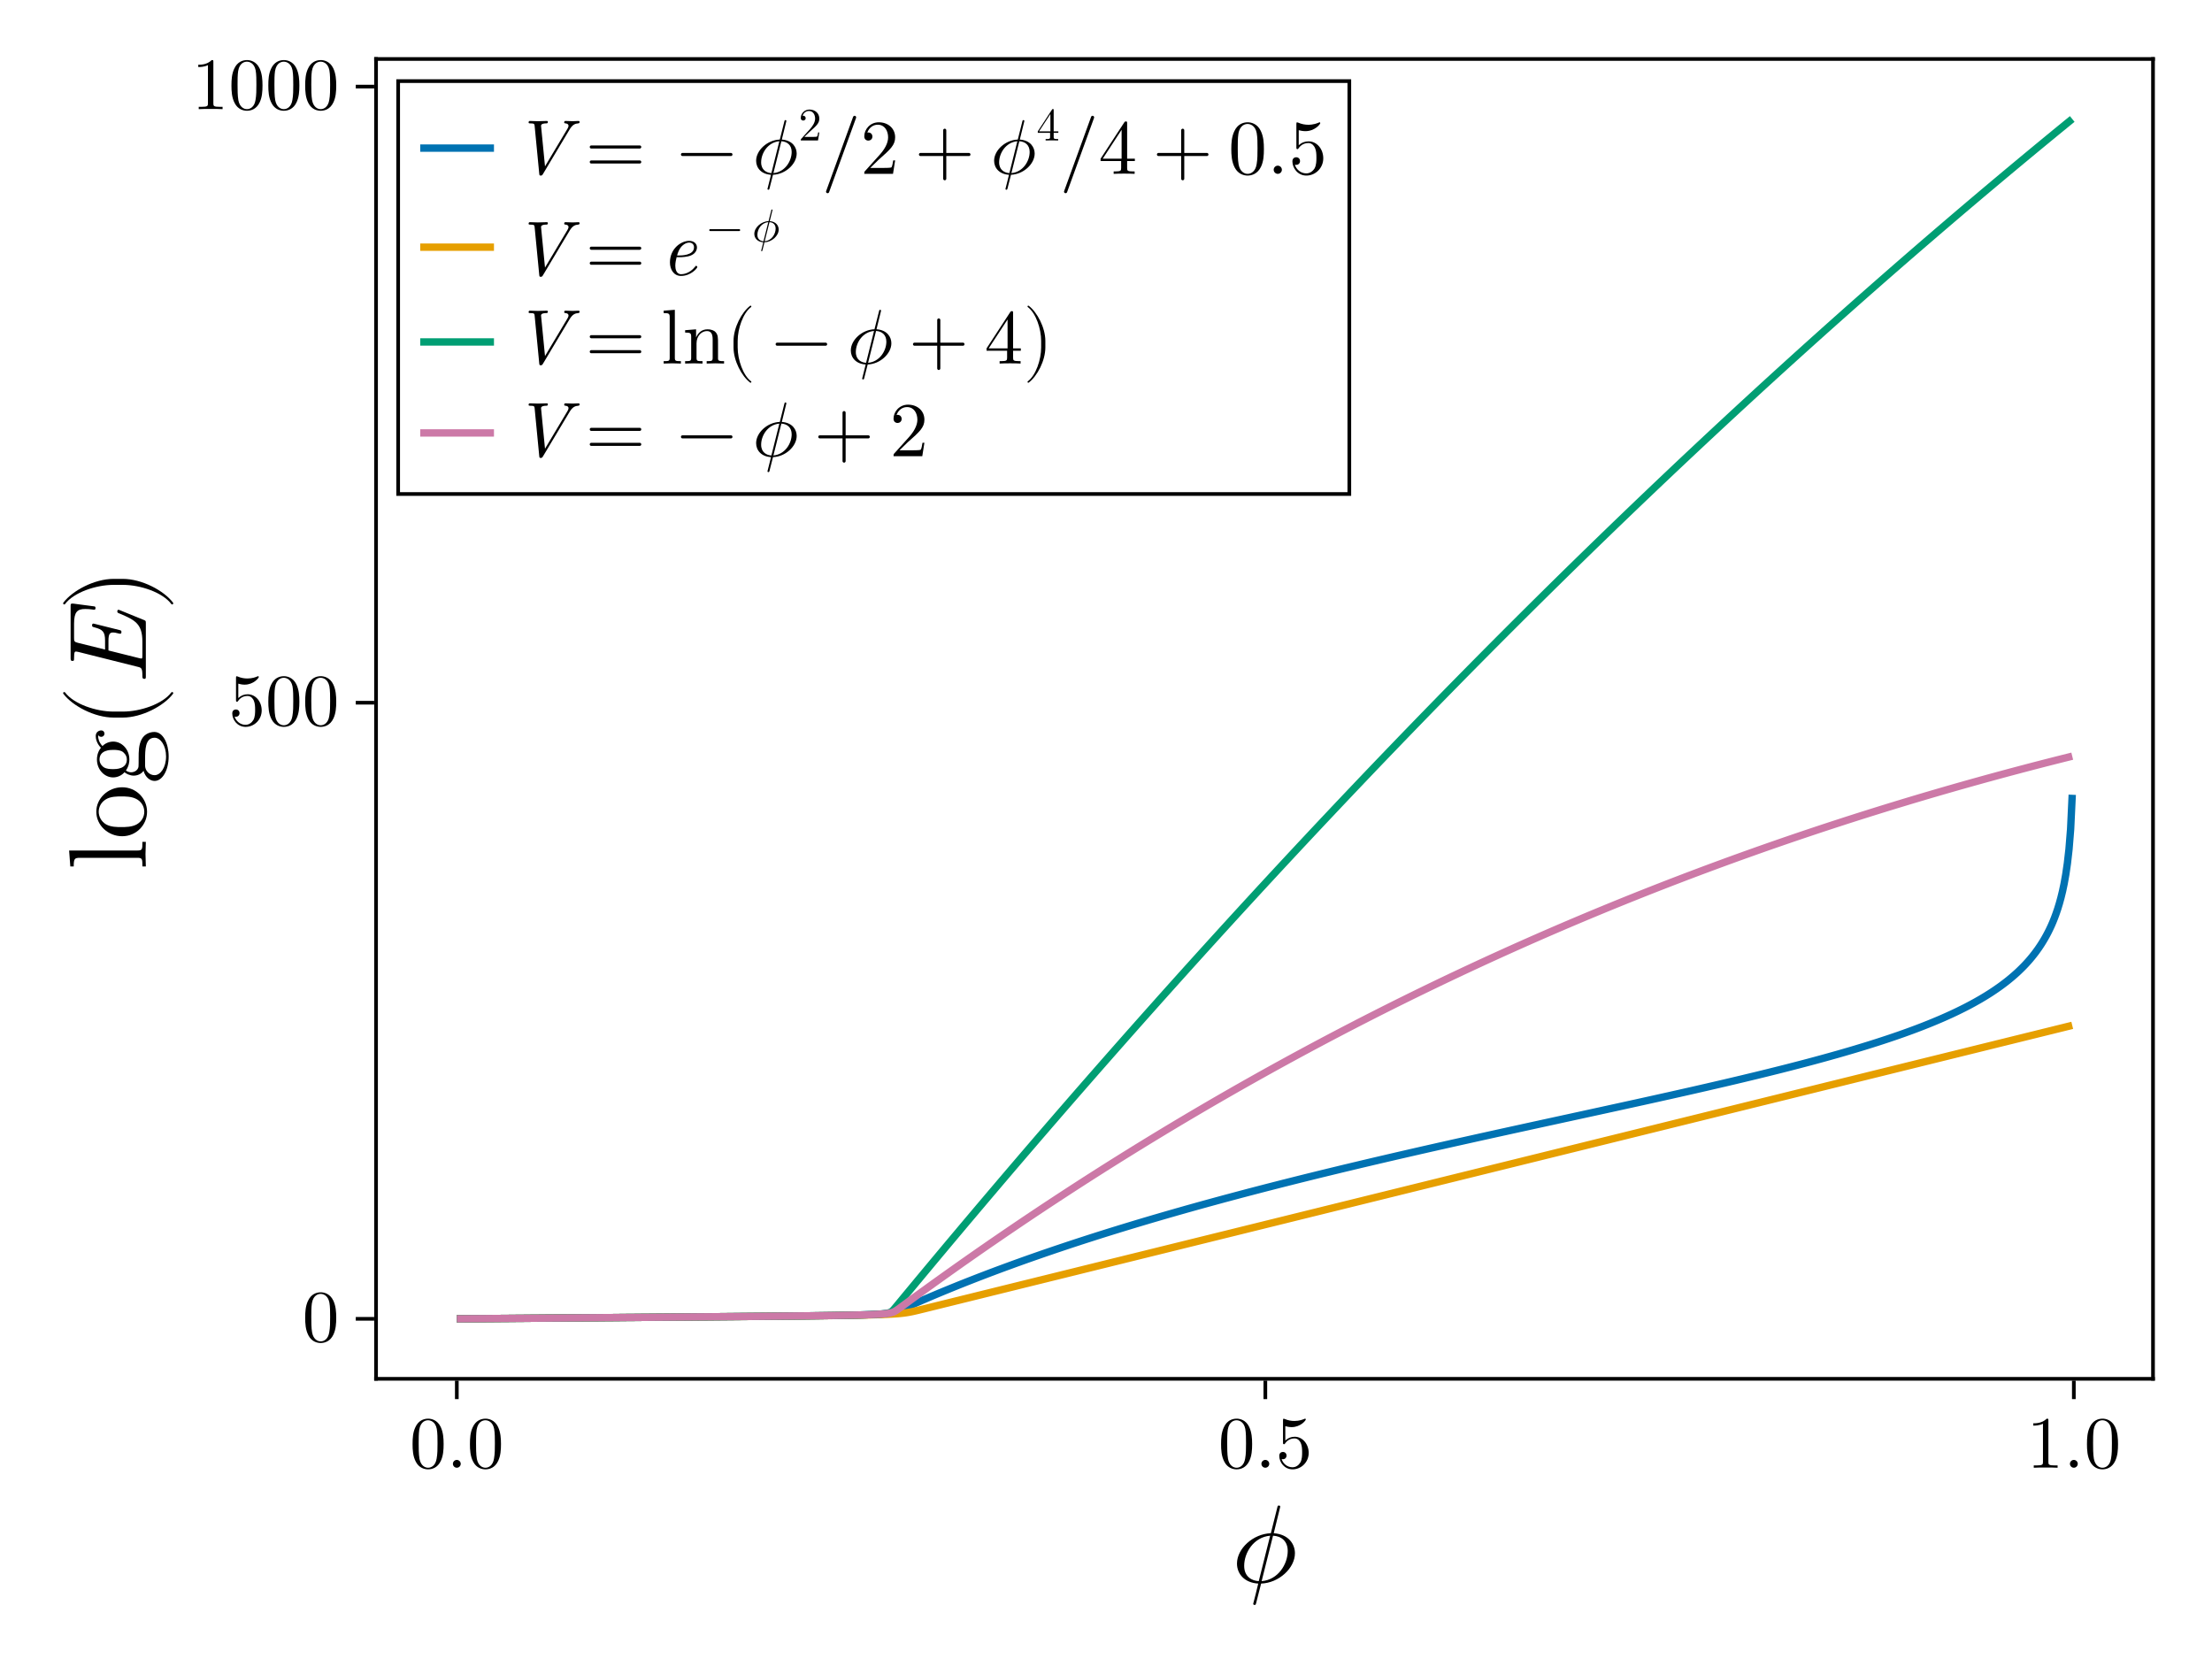 <?xml version="1.0" encoding="UTF-8"?>
<svg xmlns="http://www.w3.org/2000/svg" xmlns:xlink="http://www.w3.org/1999/xlink" width="600" height="450" viewBox="0 0 600 450">
<defs>
<g>
<g id="glyph-0-0-11a1b38a">
<path d="M 17.188 -7.859 C 17.188 -10.234 15.594 -12.984 11.438 -13.297 L 13.109 -20.094 L 13.203 -20.516 C 13.203 -20.516 13.203 -20.812 12.844 -20.812 C 12.547 -20.812 12.516 -20.734 12.391 -20.219 L 10.656 -13.297 C 5.875 -13.141 1.469 -9.156 1.469 -5.062 C 1.469 -2.219 3.562 0.156 7.234 0.359 L 6.547 3.188 C 6.188 4.594 5.875 5.734 5.875 5.812 C 5.875 6.125 6.094 6.156 6.234 6.156 C 6.391 6.156 6.453 6.125 6.547 6.031 C 6.594 5.969 6.781 5.25 6.875 4.828 L 8.016 0.359 C 12.844 0.203 17.188 -3.844 17.188 -7.859 Z M 10.469 -12.625 L 7.375 -0.297 C 5.578 -0.391 3.422 -1.438 3.422 -4.438 C 3.422 -8.047 6 -12.234 10.469 -12.625 Z M 15.234 -8.484 C 15.234 -4.953 12.656 -0.656 8.156 -0.297 L 11.25 -12.625 C 13.531 -12.516 15.234 -11.125 15.234 -8.484 Z M 15.234 -8.484 "/>
</g>
<g id="glyph-1-0-11a1b38a">
<path d="M 9.203 -6.406 C 9.203 -8 9.094 -9.594 8.406 -11.078 C 7.484 -13 5.844 -13.312 5 -13.312 C 3.797 -13.312 2.344 -12.797 1.516 -10.938 C 0.875 -9.562 0.781 -8 0.781 -6.406 C 0.781 -4.906 0.859 -3.094 1.688 -1.578 C 2.547 0.047 4 0.438 4.984 0.438 C 6.062 0.438 7.578 0.016 8.453 -1.875 C 9.094 -3.266 9.203 -4.812 9.203 -6.406 Z M 7.547 -6.641 C 7.547 -5.141 7.547 -3.781 7.312 -2.5 C 7.016 -0.594 5.875 0 4.984 0 C 4.203 0 3.016 -0.5 2.656 -2.422 C 2.438 -3.625 2.438 -5.453 2.438 -6.641 C 2.438 -7.922 2.438 -9.234 2.594 -10.312 C 2.984 -12.703 4.484 -12.875 4.984 -12.875 C 5.641 -12.875 6.953 -12.516 7.344 -10.547 C 7.547 -9.422 7.547 -7.906 7.547 -6.641 Z M 7.547 -6.641 "/>
</g>
<g id="glyph-1-1-11a1b38a">
<path d="M 3.844 -1.062 C 3.844 -1.641 3.359 -2.125 2.781 -2.125 C 2.203 -2.125 1.719 -1.641 1.719 -1.062 C 1.719 -0.484 2.203 0 2.781 0 C 3.359 0 3.844 -0.484 3.844 -1.062 Z M 3.844 -1.062 "/>
</g>
<g id="glyph-1-2-11a1b38a">
<path d="M 8.984 -4.016 C 8.984 -6.406 7.344 -8.406 5.188 -8.406 C 4.219 -8.406 3.359 -8.078 2.641 -7.375 L 2.641 -11.281 C 3.047 -11.156 3.703 -11.016 4.344 -11.016 C 6.797 -11.016 8.203 -12.844 8.203 -13.094 C 8.203 -13.219 8.141 -13.312 8 -13.312 C 8 -13.312 7.938 -13.312 7.844 -13.266 C 7.438 -13.078 6.453 -12.688 5.125 -12.688 C 4.312 -12.688 3.406 -12.812 2.453 -13.234 C 2.297 -13.297 2.219 -13.297 2.219 -13.297 C 2.016 -13.297 2.016 -13.141 2.016 -12.812 L 2.016 -6.906 C 2.016 -6.547 2.016 -6.375 2.297 -6.375 C 2.438 -6.375 2.484 -6.438 2.562 -6.562 C 2.781 -6.875 3.516 -7.953 5.141 -7.953 C 6.188 -7.953 6.688 -7.047 6.844 -6.688 C 7.156 -5.938 7.203 -5.156 7.203 -4.156 C 7.203 -3.453 7.203 -2.266 6.719 -1.422 C 6.234 -0.641 5.5 -0.125 4.578 -0.125 C 3.125 -0.125 1.984 -1.188 1.641 -2.359 C 1.703 -2.344 1.766 -2.312 1.984 -2.312 C 2.641 -2.312 2.984 -2.812 2.984 -3.297 C 2.984 -3.781 2.641 -4.281 1.984 -4.281 C 1.703 -4.281 1 -4.141 1 -3.219 C 1 -1.5 2.375 0.438 4.625 0.438 C 6.938 0.438 8.984 -1.484 8.984 -4.016 Z M 8.984 -4.016 "/>
</g>
<g id="glyph-1-3-11a1b38a">
<path d="M 8.375 0 L 8.375 -0.625 L 7.734 -0.625 C 5.938 -0.625 5.875 -0.844 5.875 -1.578 L 5.875 -12.797 C 5.875 -13.281 5.875 -13.312 5.422 -13.312 C 4.188 -12.047 2.422 -12.047 1.781 -12.047 L 1.781 -11.422 C 2.188 -11.422 3.359 -11.422 4.406 -11.938 L 4.406 -1.578 C 4.406 -0.859 4.344 -0.625 2.547 -0.625 L 1.906 -0.625 L 1.906 0 C 2.594 -0.062 4.344 -0.062 5.141 -0.062 C 5.938 -0.062 7.688 -0.062 8.375 0 Z M 8.375 0 "/>
</g>
<g id="glyph-2-0-11a1b38a">
<path d="M 0 -7.656 L -0.938 -7.656 C -0.938 -5.641 -0.938 -5.312 -2.281 -5.312 L -20.812 -5.312 L -20.484 -0.984 L -19.562 -0.984 C -19.562 -3.094 -19.344 -3.328 -17.875 -3.328 L -2.281 -3.328 C -0.938 -3.328 -0.938 -3 -0.938 -0.984 L 0 -0.984 L -0.094 -4.312 Z M 0 -7.656 "/>
</g>
<g id="glyph-3-0-11a1b38a">
<path d="M -6.422 -14.125 C -10.266 -14.125 -13.438 -11.125 -13.438 -7.5 C -13.438 -3.75 -10.172 -0.844 -6.422 -0.844 C -2.547 -0.844 0.328 -3.953 0.328 -7.469 C 0.328 -11.094 -2.609 -14.125 -6.422 -14.125 Z M -6.656 -11.641 C -5.578 -11.641 -3.953 -11.641 -2.641 -10.984 C -1.297 -10.312 -0.422 -9 -0.422 -7.5 C -0.422 -6.203 -1.047 -4.891 -2.438 -4.078 C -3.75 -3.328 -5.578 -3.328 -6.656 -3.328 C -7.828 -3.328 -9.453 -3.328 -10.766 -4.047 C -12.156 -4.859 -12.781 -6.266 -12.781 -7.469 C -12.781 -8.797 -12.125 -10.078 -10.828 -10.859 C -9.547 -11.641 -7.797 -11.641 -6.656 -11.641 Z M -6.656 -11.641 "/>
</g>
<g id="glyph-3-1-11a1b38a">
<path d="M -12.125 -14.547 C -12.625 -14.547 -13.594 -14.188 -13.594 -13.016 C -13.594 -12.422 -13.406 -11.094 -12.188 -9.844 C -13.172 -8.578 -13.266 -7.312 -13.266 -6.656 C -13.266 -3.875 -11.188 -1.797 -8.875 -1.797 C -7.562 -1.797 -6.422 -2.453 -5.797 -3.203 C -5.344 -2.812 -4.344 -2.281 -3.297 -2.281 C -2.375 -2.281 -1.234 -2.672 -0.625 -3.594 C -0.125 -1.797 1.172 -0.844 2.375 -0.844 C 4.531 -0.844 6.188 -3.812 6.188 -7.469 C 6.188 -11.016 4.656 -14.125 2.312 -14.125 C 1.266 -14.125 -0.266 -13.703 -1.109 -12.188 C -1.953 -10.594 -1.953 -8.844 -1.953 -7.016 C -1.953 -6.266 -1.953 -4.984 -1.984 -4.766 C -2.094 -3.812 -3.031 -3.188 -3.984 -3.188 C -4.109 -3.188 -4.797 -3.188 -5.406 -3.688 C -4.562 -4.859 -4.469 -6.094 -4.469 -6.656 C -4.469 -9.453 -6.547 -11.516 -8.844 -11.516 C -9.953 -11.516 -11.062 -11.047 -11.766 -10.297 C -12.781 -11.375 -12.938 -12.453 -12.938 -12.984 C -12.938 -12.984 -12.938 -13.203 -12.906 -13.297 C -12.781 -12.953 -12.453 -12.812 -12.094 -12.812 C -11.578 -12.812 -11.219 -13.203 -11.219 -13.688 C -11.219 -13.984 -11.438 -14.547 -12.125 -14.547 Z M -8.875 -9.266 C -8.062 -9.266 -7.109 -9.234 -6.359 -8.797 C -6 -8.547 -5.156 -7.859 -5.156 -6.656 C -5.156 -4.047 -8.156 -4.047 -8.844 -4.047 C -9.656 -4.047 -10.625 -4.078 -11.375 -4.531 C -11.734 -4.766 -12.562 -5.453 -12.562 -6.656 C -12.562 -9.266 -9.562 -9.266 -8.875 -9.266 Z M 2.375 -12.562 C 3.984 -12.562 5.484 -10.438 5.484 -7.5 C 5.484 -4.469 3.953 -2.406 2.375 -2.406 C 0.984 -2.406 -0.125 -3.547 -0.203 -4.859 L -0.203 -6.625 C -0.203 -9.203 -0.203 -12.562 2.375 -12.562 Z M 2.375 -12.562 "/>
</g>
<g id="glyph-4-0-11a1b38a">
<path d="M 7.141 -9.953 C 7.047 -9.953 6.953 -9.906 6.906 -9.844 C 4.562 -6.719 -1.438 -4.656 -6.234 -4.656 L -8.766 -4.656 C -13.562 -4.656 -19.562 -6.719 -21.906 -9.844 C -21.953 -9.906 -22.047 -9.953 -22.141 -9.953 C -22.297 -9.953 -22.438 -9.812 -22.438 -9.656 C -22.438 -9.594 -22.406 -9.547 -22.375 -9.484 C -19.891 -6.188 -13.891 -3.031 -8.766 -3.031 L -6.234 -3.031 C -1.109 -3.031 4.891 -6.188 7.375 -9.484 C 7.406 -9.547 7.438 -9.594 7.438 -9.656 C 7.438 -9.812 7.297 -9.953 7.141 -9.953 Z M 7.141 -9.953 "/>
</g>
<g id="glyph-5-0-11a1b38a">
<path d="M -7.406 -20.609 C -7.734 -20.609 -7.734 -20.25 -7.734 -20.156 C -7.734 -19.828 -7.703 -19.797 -7.016 -19.531 C -2.875 -17.797 -0.938 -16.734 -0.938 -11.969 L -0.938 -8.312 C -0.938 -7.375 -1.016 -7.375 -1.234 -7.375 C -1.406 -7.375 -1.703 -7.469 -1.891 -7.5 L -10.141 -9.562 L -10.141 -12.188 C -10.141 -14.219 -9.656 -14.438 -8.844 -14.438 C -8.641 -14.438 -8.188 -14.406 -7.312 -14.156 C -7.312 -14.156 -7.078 -14.094 -6.984 -14.094 C -6.625 -14.094 -6.625 -14.406 -6.625 -14.578 C -6.625 -14.906 -6.688 -15 -7.234 -15.125 L -13.828 -16.766 C -13.922 -16.797 -14.219 -16.859 -14.219 -16.859 C -14.578 -16.859 -14.578 -16.5 -14.578 -16.375 C -14.578 -15.984 -14.484 -15.984 -13.859 -15.812 C -11.734 -15.234 -11.062 -14.672 -11.062 -12.234 L -11.062 -9.812 L -18.453 -11.641 C -19.438 -11.875 -19.469 -12.094 -19.469 -13.078 L -19.469 -16.828 C -19.469 -20.062 -18.562 -20.812 -16.438 -20.812 C -15.625 -20.812 -15.234 -20.766 -14.516 -20.672 C -14.375 -20.641 -14.094 -20.609 -14.016 -20.609 C -13.656 -20.609 -13.656 -20.938 -13.656 -21.062 C -13.656 -21.484 -13.766 -21.516 -14.312 -21.562 L -19.625 -22.266 C -20.406 -22.344 -20.406 -22.172 -20.406 -21.547 L -20.406 -7.531 C -20.406 -7.016 -20.406 -6.719 -19.859 -6.719 C -19.469 -6.719 -19.469 -6.938 -19.469 -7.531 C -19.469 -9.266 -19.234 -9.266 -18.953 -9.266 C -18.953 -9.266 -18.719 -9.266 -18.266 -9.156 L -2.188 -5.125 C -1.172 -4.891 -0.938 -4.703 -0.938 -2.672 C -0.938 -2.188 -0.938 -1.859 -0.359 -1.859 C 0 -1.859 0 -2.125 0 -2.609 L 0 -16.984 C 0 -17.578 -0.031 -17.609 -0.484 -17.812 L -7.047 -20.484 C -7.109 -20.516 -7.406 -20.609 -7.406 -20.609 Z M -7.406 -20.609 "/>
</g>
<g id="glyph-6-0-11a1b38a">
<path d="M -6.234 -8.641 L -8.766 -8.641 C -13.891 -8.641 -19.891 -5.484 -22.375 -2.188 C -22.406 -2.125 -22.438 -2.062 -22.438 -2.016 C -22.438 -1.859 -22.297 -1.703 -22.141 -1.703 C -22.047 -1.703 -21.953 -1.766 -21.906 -1.828 C -19.562 -4.953 -13.562 -7.016 -8.766 -7.016 L -6.234 -7.016 C -1.438 -7.016 4.562 -4.953 6.906 -1.828 C 6.953 -1.766 7.047 -1.703 7.141 -1.703 C 7.297 -1.703 7.438 -1.859 7.438 -2.016 C 7.438 -2.062 7.406 -2.125 7.375 -2.188 C 4.891 -5.484 -1.109 -8.641 -6.234 -8.641 Z M -6.234 -8.641 "/>
</g>
<g id="glyph-7-0-11a1b38a">
<path d="M 8.375 0 L 8.375 -0.625 L 7.734 -0.625 C 5.938 -0.625 5.875 -0.844 5.875 -1.578 L 5.875 -12.797 C 5.875 -13.281 5.875 -13.312 5.422 -13.312 C 4.188 -12.047 2.422 -12.047 1.781 -12.047 L 1.781 -11.422 C 2.188 -11.422 3.359 -11.422 4.406 -11.938 L 4.406 -1.578 C 4.406 -0.859 4.344 -0.625 2.547 -0.625 L 1.906 -0.625 L 1.906 0 C 2.594 -0.062 4.344 -0.062 5.141 -0.062 C 5.938 -0.062 7.688 -0.062 8.375 0 Z M 8.375 0 "/>
</g>
<g id="glyph-7-1-11a1b38a">
<path d="M 9.203 -6.406 C 9.203 -8 9.094 -9.594 8.406 -11.078 C 7.484 -13 5.844 -13.312 5 -13.312 C 3.797 -13.312 2.344 -12.797 1.516 -10.938 C 0.875 -9.562 0.781 -8 0.781 -6.406 C 0.781 -4.906 0.859 -3.094 1.688 -1.578 C 2.547 0.047 4 0.438 4.984 0.438 C 6.062 0.438 7.578 0.016 8.453 -1.875 C 9.094 -3.266 9.203 -4.812 9.203 -6.406 Z M 7.547 -6.641 C 7.547 -5.141 7.547 -3.781 7.312 -2.5 C 7.016 -0.594 5.875 0 4.984 0 C 4.203 0 3.016 -0.5 2.656 -2.422 C 2.438 -3.625 2.438 -5.453 2.438 -6.641 C 2.438 -7.922 2.438 -9.234 2.594 -10.312 C 2.984 -12.703 4.484 -12.875 4.984 -12.875 C 5.641 -12.875 6.953 -12.516 7.344 -10.547 C 7.547 -9.422 7.547 -7.906 7.547 -6.641 Z M 7.547 -6.641 "/>
</g>
<g id="glyph-8-0-11a1b38a">
<path d="M 18.234 -14.109 C 18.234 -14.109 18.188 -14.344 17.953 -14.344 C 17.453 -14.344 16.891 -14.281 16.359 -14.281 C 15.734 -14.281 15.031 -14.344 14.422 -14.344 C 14.297 -14.344 14.047 -14.344 14.047 -13.938 C 14.047 -13.719 14.219 -13.719 14.391 -13.688 C 14.719 -13.672 15.219 -13.531 15.219 -13.016 C 15.219 -12.75 15 -12.328 14.906 -12.188 L 8.844 -2.031 L 7.766 -13.047 C 7.766 -13.672 8.891 -13.688 9.094 -13.688 C 9.391 -13.688 9.625 -13.688 9.625 -14.094 C 9.625 -14.344 9.391 -14.344 9.328 -14.344 C 8.547 -14.344 7.703 -14.281 6.906 -14.281 C 6.188 -14.281 5.453 -14.344 4.766 -14.344 C 4.656 -14.344 4.391 -14.344 4.391 -13.938 C 4.391 -13.688 4.594 -13.688 4.891 -13.688 C 5.938 -13.688 5.984 -13.5 6.031 -12.984 L 7.281 -0.047 C 7.328 0.359 7.344 0.469 7.688 0.469 C 7.938 0.469 8.047 0.438 8.281 0.062 L 15.484 -11.984 C 16.312 -13.391 17.047 -13.625 17.828 -13.688 C 18 -13.719 18.234 -13.719 18.234 -14.109 Z M 18.234 -14.109 "/>
</g>
<g id="glyph-8-1-11a1b38a">
<path d="M 9.828 -2.188 C 9.828 -2.281 9.656 -2.516 9.484 -2.516 C 9.406 -2.516 9.391 -2.5 9.219 -2.281 C 7.672 -0.312 5.797 -0.234 5.438 -0.234 C 4.078 -0.234 3.844 -1.719 3.844 -2.547 C 3.844 -3.344 4.047 -4.281 4.203 -4.844 L 5.016 -4.844 C 5.656 -4.844 7.062 -4.906 8.062 -5.312 C 9.719 -5.984 9.719 -7.344 9.719 -7.5 C 9.719 -8.469 8.953 -9.281 7.609 -9.281 C 5.391 -9.281 2.391 -7.156 2.391 -3.438 C 2.391 -1.547 3.406 0.234 5.391 0.234 C 8.078 0.234 9.828 -1.875 9.828 -2.188 Z M 8.922 -7.531 C 8.922 -5.312 5.453 -5.312 4.766 -5.312 L 4.328 -5.312 C 5.234 -8.75 7.391 -8.812 7.609 -8.812 C 8.438 -8.812 8.922 -8.25 8.922 -7.531 Z M 8.922 -7.531 "/>
</g>
<g id="glyph-9-0-11a1b38a">
<path d="M 15.156 -7.281 C 15.156 -7.516 14.969 -7.703 14.734 -7.703 L 1.594 -7.703 C 1.359 -7.703 1.172 -7.516 1.172 -7.281 C 1.172 -7.062 1.359 -6.859 1.594 -6.859 L 14.734 -6.859 C 14.969 -6.859 15.156 -7.062 15.156 -7.281 Z M 15.156 -3.219 C 15.156 -3.438 14.969 -3.641 14.734 -3.641 L 1.594 -3.641 C 1.359 -3.641 1.172 -3.438 1.172 -3.219 C 1.172 -2.984 1.359 -2.797 1.594 -2.797 L 14.734 -2.797 C 14.969 -2.797 15.156 -2.984 15.156 -3.219 Z M 15.156 -3.219 "/>
</g>
<g id="glyph-9-1-11a1b38a">
<path d="M 15.156 -5.25 C 15.156 -5.484 14.969 -5.672 14.734 -5.672 L 1.594 -5.672 C 1.359 -5.672 1.172 -5.484 1.172 -5.25 C 1.172 -5.016 1.359 -4.828 1.594 -4.828 L 14.734 -4.828 C 14.969 -4.828 15.156 -5.016 15.156 -5.25 Z M 15.156 -5.25 "/>
</g>
<g id="glyph-9-2-11a1b38a">
<path d="M 12.031 -5.5 C 12.031 -7.156 10.922 -9.094 8 -9.297 L 9.172 -14.062 L 9.234 -14.359 C 9.234 -14.359 9.234 -14.578 8.984 -14.578 C 8.781 -14.578 8.75 -14.516 8.672 -14.156 L 7.453 -9.297 C 4.109 -9.203 1.031 -6.406 1.031 -3.547 C 1.031 -1.547 2.5 0.109 5.062 0.25 L 4.578 2.219 C 4.328 3.219 4.109 4.016 4.109 4.078 C 4.109 4.281 4.266 4.312 4.375 4.312 C 4.469 4.312 4.516 4.281 4.578 4.219 C 4.625 4.172 4.75 3.672 4.812 3.375 L 5.609 0.25 C 8.984 0.141 12.031 -2.688 12.031 -5.5 Z M 7.328 -8.844 L 5.172 -0.203 C 3.906 -0.266 2.391 -1.016 2.391 -3.109 C 2.391 -5.625 4.203 -8.562 7.328 -8.844 Z M 10.672 -5.938 C 10.672 -3.469 8.859 -0.469 5.719 -0.203 L 7.875 -8.844 C 9.469 -8.75 10.672 -7.797 10.672 -5.938 Z M 10.672 -5.938 "/>
</g>
<g id="glyph-9-3-11a1b38a">
<path d="M 9.344 -15.328 C 9.344 -15.562 9.156 -15.75 8.922 -15.75 C 8.734 -15.75 8.594 -15.641 8.531 -15.484 L 1.203 4.688 C 1.172 4.719 1.172 4.781 1.172 4.828 C 1.172 5.062 1.359 5.25 1.594 5.25 C 1.781 5.25 1.938 5.141 2 4.984 L 9.328 -15.188 C 9.344 -15.219 9.344 -15.281 9.344 -15.328 Z M 9.344 -15.328 "/>
</g>
<g id="glyph-9-4-11a1b38a">
<path d="M 9.422 -3.656 L 8.906 -3.656 C 8.797 -3.031 8.656 -2.094 8.438 -1.781 C 8.297 -1.609 6.906 -1.609 6.453 -1.609 L 2.672 -1.609 L 4.891 -3.781 C 8.172 -6.672 9.422 -7.812 9.422 -9.906 C 9.422 -12.312 7.531 -13.984 4.984 -13.984 C 2.609 -13.984 1.047 -12.047 1.047 -10.188 C 1.047 -9.016 2.094 -9.016 2.156 -9.016 C 2.516 -9.016 3.25 -9.266 3.25 -10.125 C 3.25 -10.672 2.875 -11.219 2.141 -11.219 C 1.969 -11.219 1.938 -11.219 1.875 -11.188 C 2.359 -12.562 3.484 -13.328 4.703 -13.328 C 6.609 -13.328 7.516 -11.641 7.516 -9.906 C 7.516 -8.234 6.469 -6.578 5.312 -5.266 L 1.281 -0.781 C 1.047 -0.547 1.047 -0.5 1.047 0 L 8.844 0 Z M 9.422 -3.656 "/>
</g>
<g id="glyph-9-5-11a1b38a">
<path d="M 15.156 -5.25 C 15.156 -5.484 14.969 -5.672 14.734 -5.672 L 8.594 -5.672 L 8.594 -11.828 C 8.594 -12.047 8.406 -12.25 8.172 -12.25 C 7.938 -12.25 7.75 -12.047 7.75 -11.828 L 7.75 -5.672 L 1.594 -5.672 C 1.359 -5.672 1.172 -5.484 1.172 -5.25 C 1.172 -5.016 1.359 -4.828 1.594 -4.828 L 7.75 -4.828 L 7.75 1.328 C 7.75 1.547 7.938 1.75 8.172 1.75 C 8.406 1.75 8.594 1.547 8.594 1.328 L 8.594 -4.828 L 14.734 -4.828 C 14.969 -4.828 15.156 -5.016 15.156 -5.25 Z M 15.156 -5.25 "/>
</g>
<g id="glyph-9-6-11a1b38a">
<path d="M 9.891 -3.469 L 9.891 -4.109 L 7.797 -4.109 L 7.797 -13.672 C 7.797 -14.094 7.797 -14.219 7.453 -14.219 C 7.266 -14.219 7.203 -14.219 7.031 -13.969 L 0.594 -4.109 L 0.594 -3.469 L 6.172 -3.469 L 6.172 -1.641 C 6.172 -0.875 6.125 -0.656 4.578 -0.656 L 4.141 -0.656 L 4.141 0 C 5 -0.062 6.094 -0.062 6.969 -0.062 C 7.859 -0.062 8.969 -0.062 9.828 0 L 9.828 -0.656 L 9.391 -0.656 C 7.828 -0.656 7.797 -0.875 7.797 -1.641 L 7.797 -3.469 Z M 6.297 -4.109 L 1.172 -4.109 L 6.297 -11.953 Z M 6.297 -4.109 "/>
</g>
<g id="glyph-9-7-11a1b38a">
<path d="M 9.656 -6.719 C 9.656 -8.406 9.562 -10.078 8.812 -11.641 C 7.859 -13.656 6.125 -13.984 5.25 -13.984 C 3.984 -13.984 2.453 -13.438 1.594 -11.484 C 0.922 -10.031 0.812 -8.406 0.812 -6.719 C 0.812 -5.141 0.906 -3.25 1.766 -1.656 C 2.672 0.047 4.203 0.469 5.234 0.469 C 6.359 0.469 7.953 0.016 8.891 -1.969 C 9.562 -3.422 9.656 -5.062 9.656 -6.719 Z M 7.922 -6.969 C 7.922 -5.391 7.922 -3.969 7.688 -2.625 C 7.375 -0.625 6.172 0 5.234 0 C 4.406 0 3.172 -0.531 2.797 -2.547 C 2.562 -3.797 2.562 -5.734 2.562 -6.969 C 2.562 -8.312 2.562 -9.703 2.734 -10.844 C 3.125 -13.328 4.703 -13.531 5.234 -13.531 C 5.922 -13.531 7.312 -13.141 7.703 -11.062 C 7.922 -9.891 7.922 -8.297 7.922 -6.969 Z M 7.922 -6.969 "/>
</g>
<g id="glyph-9-8-11a1b38a">
<path d="M 4.031 -1.109 C 4.031 -1.719 3.531 -2.219 2.922 -2.219 C 2.312 -2.219 1.812 -1.719 1.812 -1.109 C 1.812 -0.5 2.312 0 2.922 0 C 3.531 0 4.031 -0.5 4.031 -1.109 Z M 4.031 -1.109 "/>
</g>
<g id="glyph-9-9-11a1b38a">
<path d="M 9.422 -4.219 C 9.422 -6.719 7.703 -8.812 5.438 -8.812 C 4.438 -8.812 3.531 -8.484 2.766 -7.75 L 2.766 -11.844 C 3.188 -11.719 3.891 -11.578 4.562 -11.578 C 7.141 -11.578 8.609 -13.484 8.609 -13.75 C 8.609 -13.875 8.547 -13.984 8.406 -13.984 C 8.406 -13.984 8.344 -13.984 8.234 -13.922 C 7.812 -13.734 6.781 -13.312 5.375 -13.312 C 4.531 -13.312 3.562 -13.469 2.578 -13.906 C 2.422 -13.969 2.328 -13.969 2.328 -13.969 C 2.125 -13.969 2.125 -13.797 2.125 -13.469 L 2.125 -7.25 C 2.125 -6.859 2.125 -6.703 2.422 -6.703 C 2.562 -6.703 2.609 -6.766 2.688 -6.891 C 2.922 -7.219 3.703 -8.359 5.391 -8.359 C 6.484 -8.359 7.016 -7.391 7.188 -7.016 C 7.516 -6.234 7.562 -5.422 7.562 -4.375 C 7.562 -3.641 7.562 -2.375 7.062 -1.484 C 6.547 -0.672 5.781 -0.125 4.812 -0.125 C 3.281 -0.125 2.078 -1.234 1.719 -2.484 C 1.781 -2.453 1.844 -2.438 2.078 -2.438 C 2.766 -2.438 3.125 -2.969 3.125 -3.469 C 3.125 -3.969 2.766 -4.5 2.078 -4.5 C 1.781 -4.5 1.047 -4.344 1.047 -3.375 C 1.047 -1.578 2.5 0.469 4.844 0.469 C 7.281 0.469 9.422 -1.547 9.422 -4.219 Z M 9.422 -4.219 "/>
</g>
<g id="glyph-9-10-11a1b38a">
<path d="M 5.359 0 L 5.359 -0.656 C 3.953 -0.656 3.719 -0.656 3.719 -1.594 L 3.719 -14.578 L 0.688 -14.344 L 0.688 -13.688 C 2.156 -13.688 2.328 -13.547 2.328 -12.516 L 2.328 -1.594 C 2.328 -0.656 2.094 -0.656 0.688 -0.656 L 0.688 0 L 3.031 -0.062 Z M 5.359 0 "/>
</g>
<g id="glyph-9-11-11a1b38a">
<path d="M 11.234 0 L 11.234 -0.656 C 10.141 -0.656 9.625 -0.656 9.594 -1.281 L 9.594 -5.297 C 9.594 -7.094 9.594 -7.75 8.953 -8.5 C 8.656 -8.859 7.953 -9.281 6.734 -9.281 C 5.203 -9.281 4.219 -8.375 3.641 -7.078 L 3.641 -9.281 L 0.672 -9.047 L 0.672 -8.406 C 2.141 -8.406 2.312 -8.25 2.312 -7.219 L 2.312 -1.594 C 2.312 -0.656 2.078 -0.656 0.672 -0.656 L 0.672 0 L 3.047 -0.062 L 5.391 0 L 5.391 -0.656 C 3.984 -0.656 3.766 -0.656 3.766 -1.594 L 3.766 -5.453 C 3.766 -7.641 5.25 -8.812 6.594 -8.812 C 7.922 -8.812 8.141 -7.688 8.141 -6.484 L 8.141 -1.594 C 8.141 -0.656 7.922 -0.656 6.516 -0.656 L 6.516 0 L 8.891 -0.062 Z M 11.234 0 "/>
</g>
<g id="glyph-9-12-11a1b38a">
<path d="M 6.969 5 C 6.969 4.938 6.938 4.875 6.891 4.828 C 4.703 3.188 3.25 -1.016 3.25 -4.375 L 3.25 -6.125 C 3.25 -9.484 4.703 -13.688 6.891 -15.328 C 6.938 -15.375 6.969 -15.438 6.969 -15.5 C 6.969 -15.609 6.859 -15.703 6.766 -15.703 C 6.719 -15.703 6.672 -15.688 6.641 -15.672 C 4.328 -13.922 2.125 -9.719 2.125 -6.125 L 2.125 -4.375 C 2.125 -0.781 4.328 3.422 6.641 5.172 C 6.672 5.188 6.719 5.203 6.766 5.203 C 6.859 5.203 6.969 5.109 6.969 5 Z M 6.969 5 "/>
</g>
<g id="glyph-9-13-11a1b38a">
<path d="M 6.047 -4.375 L 6.047 -6.125 C 6.047 -9.719 3.844 -13.922 1.531 -15.672 C 1.484 -15.688 1.453 -15.703 1.406 -15.703 C 1.297 -15.703 1.203 -15.609 1.203 -15.5 C 1.203 -15.438 1.234 -15.375 1.281 -15.328 C 3.469 -13.688 4.906 -9.484 4.906 -6.125 L 4.906 -4.375 C 4.906 -1.016 3.469 3.188 1.281 4.828 C 1.234 4.875 1.203 4.938 1.203 5 C 1.203 5.109 1.297 5.203 1.406 5.203 C 1.453 5.203 1.484 5.188 1.531 5.172 C 3.844 3.422 6.047 -0.781 6.047 -4.375 Z M 6.047 -4.375 "/>
</g>
<g id="glyph-10-0-11a1b38a">
<path d="M 5.656 -2.188 L 5.344 -2.188 C 5.281 -1.812 5.188 -1.266 5.062 -1.078 C 4.969 -0.969 4.141 -0.969 3.859 -0.969 L 1.594 -0.969 L 2.938 -2.266 C 4.906 -4 5.656 -4.688 5.656 -5.938 C 5.656 -7.375 4.516 -8.391 2.984 -8.391 C 1.562 -8.391 0.625 -7.234 0.625 -6.109 C 0.625 -5.406 1.266 -5.406 1.297 -5.406 C 1.516 -5.406 1.953 -5.547 1.953 -6.062 C 1.953 -6.391 1.719 -6.719 1.281 -6.719 C 1.188 -6.719 1.156 -6.719 1.125 -6.719 C 1.406 -7.531 2.094 -8 2.828 -8 C 3.969 -8 4.516 -6.984 4.516 -5.938 C 4.516 -4.938 3.875 -3.938 3.188 -3.156 L 0.766 -0.469 C 0.625 -0.328 0.625 -0.297 0.625 0 L 5.297 0 Z M 5.656 -2.188 "/>
</g>
<g id="glyph-11-0-11a1b38a">
<path d="M 5.938 -2.078 L 5.938 -2.469 L 4.672 -2.469 L 4.672 -8.203 C 4.672 -8.453 4.672 -8.531 4.469 -8.531 C 4.359 -8.531 4.312 -8.531 4.219 -8.375 L 0.359 -2.469 L 0.359 -2.078 L 3.703 -2.078 L 3.703 -0.984 C 3.703 -0.531 3.672 -0.391 2.75 -0.391 L 2.484 -0.391 L 2.484 0 C 3 -0.031 3.656 -0.031 4.188 -0.031 C 4.703 -0.031 5.375 -0.031 5.891 0 L 5.891 -0.391 L 5.625 -0.391 C 4.703 -0.391 4.672 -0.531 4.672 -0.984 L 4.672 -2.078 Z M 3.781 -2.469 L 0.703 -2.469 L 3.781 -7.172 Z M 3.781 -2.469 "/>
</g>
<g id="glyph-12-0-11a1b38a">
<path d="M 9.094 -3.141 C 9.094 -3.281 8.984 -3.406 8.844 -3.406 L 0.953 -3.406 C 0.812 -3.406 0.703 -3.281 0.703 -3.141 C 0.703 -3.016 0.812 -2.891 0.953 -2.891 L 8.844 -2.891 C 8.984 -2.891 9.094 -3.016 9.094 -3.141 Z M 9.094 -3.141 "/>
</g>
<g id="glyph-13-0-11a1b38a">
<path d="M 7.219 -3.297 C 7.219 -4.297 6.547 -5.453 4.797 -5.578 L 5.5 -8.438 L 5.547 -8.609 C 5.547 -8.609 5.547 -8.734 5.391 -8.734 C 5.266 -8.734 5.25 -8.703 5.203 -8.484 L 4.469 -5.578 C 2.469 -5.516 0.609 -3.844 0.609 -2.125 C 0.609 -0.938 1.5 0.062 3.031 0.156 L 2.75 1.328 C 2.594 1.922 2.469 2.406 2.469 2.438 C 2.469 2.562 2.562 2.578 2.625 2.578 C 2.688 2.578 2.703 2.562 2.75 2.531 C 2.766 2.5 2.844 2.203 2.891 2.031 L 3.359 0.156 C 5.391 0.094 7.219 -1.609 7.219 -3.297 Z M 4.391 -5.297 L 3.094 -0.125 C 2.344 -0.156 1.438 -0.609 1.438 -1.859 C 1.438 -3.375 2.516 -5.141 4.391 -5.297 Z M 6.391 -3.562 C 6.391 -2.078 5.312 -0.281 3.422 -0.125 L 4.719 -5.297 C 5.688 -5.25 6.391 -4.672 6.391 -3.562 Z M 6.391 -3.562 "/>
</g>
<g id="glyph-14-0-11a1b38a">
<path d="M 18.234 -14.109 C 18.234 -14.109 18.188 -14.344 17.953 -14.344 C 17.453 -14.344 16.891 -14.281 16.359 -14.281 C 15.734 -14.281 15.031 -14.344 14.422 -14.344 C 14.297 -14.344 14.047 -14.344 14.047 -13.938 C 14.047 -13.719 14.219 -13.719 14.391 -13.688 C 14.719 -13.672 15.219 -13.531 15.219 -13.016 C 15.219 -12.75 15 -12.328 14.906 -12.188 L 8.844 -2.031 L 7.766 -13.047 C 7.766 -13.672 8.891 -13.688 9.094 -13.688 C 9.391 -13.688 9.625 -13.688 9.625 -14.094 C 9.625 -14.344 9.391 -14.344 9.328 -14.344 C 8.547 -14.344 7.703 -14.281 6.906 -14.281 C 6.188 -14.281 5.453 -14.344 4.766 -14.344 C 4.656 -14.344 4.391 -14.344 4.391 -13.938 C 4.391 -13.688 4.594 -13.688 4.891 -13.688 C 5.938 -13.688 5.984 -13.5 6.031 -12.984 L 7.281 -0.047 C 7.328 0.359 7.344 0.469 7.688 0.469 C 7.938 0.469 8.047 0.438 8.281 0.062 L 15.484 -11.984 C 16.312 -13.391 17.047 -13.625 17.828 -13.688 C 18 -13.719 18.234 -13.719 18.234 -14.109 Z M 18.234 -14.109 "/>
</g>
<g id="glyph-15-0-11a1b38a">
<path d="M 15.156 -7.281 C 15.156 -7.516 14.969 -7.703 14.734 -7.703 L 1.594 -7.703 C 1.359 -7.703 1.172 -7.516 1.172 -7.281 C 1.172 -7.062 1.359 -6.859 1.594 -6.859 L 14.734 -6.859 C 14.969 -6.859 15.156 -7.062 15.156 -7.281 Z M 15.156 -3.219 C 15.156 -3.438 14.969 -3.641 14.734 -3.641 L 1.594 -3.641 C 1.359 -3.641 1.172 -3.438 1.172 -3.219 C 1.172 -2.984 1.359 -2.797 1.594 -2.797 L 14.734 -2.797 C 14.969 -2.797 15.156 -2.984 15.156 -3.219 Z M 15.156 -3.219 "/>
</g>
<g id="glyph-15-1-11a1b38a">
<path d="M 15.156 -5.25 C 15.156 -5.484 14.969 -5.672 14.734 -5.672 L 1.594 -5.672 C 1.359 -5.672 1.172 -5.484 1.172 -5.25 C 1.172 -5.016 1.359 -4.828 1.594 -4.828 L 14.734 -4.828 C 14.969 -4.828 15.156 -5.016 15.156 -5.25 Z M 15.156 -5.25 "/>
</g>
<g id="glyph-15-2-11a1b38a">
<path d="M 12.031 -5.5 C 12.031 -7.156 10.922 -9.094 8 -9.297 L 9.172 -14.062 L 9.234 -14.359 C 9.234 -14.359 9.234 -14.578 8.984 -14.578 C 8.781 -14.578 8.75 -14.516 8.672 -14.156 L 7.453 -9.297 C 4.109 -9.203 1.031 -6.406 1.031 -3.547 C 1.031 -1.547 2.5 0.109 5.062 0.25 L 4.578 2.219 C 4.328 3.219 4.109 4.016 4.109 4.078 C 4.109 4.281 4.266 4.312 4.375 4.312 C 4.469 4.312 4.516 4.281 4.578 4.219 C 4.625 4.172 4.75 3.672 4.812 3.375 L 5.609 0.25 C 8.984 0.141 12.031 -2.688 12.031 -5.5 Z M 7.328 -8.844 L 5.172 -0.203 C 3.906 -0.266 2.391 -1.016 2.391 -3.109 C 2.391 -5.625 4.203 -8.562 7.328 -8.844 Z M 10.672 -5.938 C 10.672 -3.469 8.859 -0.469 5.719 -0.203 L 7.875 -8.844 C 9.469 -8.75 10.672 -7.797 10.672 -5.938 Z M 10.672 -5.938 "/>
</g>
<g id="glyph-15-3-11a1b38a">
<path d="M 15.156 -5.25 C 15.156 -5.484 14.969 -5.672 14.734 -5.672 L 8.594 -5.672 L 8.594 -11.828 C 8.594 -12.047 8.406 -12.25 8.172 -12.25 C 7.938 -12.25 7.75 -12.047 7.75 -11.828 L 7.75 -5.672 L 1.594 -5.672 C 1.359 -5.672 1.172 -5.484 1.172 -5.25 C 1.172 -5.016 1.359 -4.828 1.594 -4.828 L 7.75 -4.828 L 7.75 1.328 C 7.75 1.547 7.938 1.75 8.172 1.75 C 8.406 1.75 8.594 1.547 8.594 1.328 L 8.594 -4.828 L 14.734 -4.828 C 14.969 -4.828 15.156 -5.016 15.156 -5.25 Z M 15.156 -5.25 "/>
</g>
<g id="glyph-16-0-11a1b38a">
<path d="M 9.422 -3.656 L 8.906 -3.656 C 8.797 -3.031 8.656 -2.094 8.438 -1.781 C 8.297 -1.609 6.906 -1.609 6.453 -1.609 L 2.672 -1.609 L 4.891 -3.781 C 8.172 -6.672 9.422 -7.812 9.422 -9.906 C 9.422 -12.312 7.531 -13.984 4.984 -13.984 C 2.609 -13.984 1.047 -12.047 1.047 -10.188 C 1.047 -9.016 2.094 -9.016 2.156 -9.016 C 2.516 -9.016 3.25 -9.266 3.25 -10.125 C 3.25 -10.672 2.875 -11.219 2.141 -11.219 C 1.969 -11.219 1.938 -11.219 1.875 -11.188 C 2.359 -12.562 3.484 -13.328 4.703 -13.328 C 6.609 -13.328 7.516 -11.641 7.516 -9.906 C 7.516 -8.234 6.469 -6.578 5.312 -5.266 L 1.281 -0.781 C 1.047 -0.547 1.047 -0.5 1.047 0 L 8.844 0 Z M 9.422 -3.656 "/>
</g>
</g>
</defs>
<rect x="-60" y="-45" width="720" height="540" fill="rgb(100%, 100%, 100%)" fill-opacity="1"/>
<path fill-rule="nonzero" fill="rgb(100%, 100%, 100%)" fill-opacity="1" d="M 102 374 L 584 374 L 584 16 L 102 16 Z M 102 374 "/>
<g fill="rgb(0%, 0%, 0%)" fill-opacity="1">
<use xlink:href="#glyph-0-0-11a1b38a" x="334.06" y="429.18"/>
</g>
<g fill="rgb(0%, 0%, 0%)" fill-opacity="1">
<use xlink:href="#glyph-1-0-11a1b38a" x="111.129" y="398.12"/>
</g>
<g fill="rgb(0%, 0%, 0%)" fill-opacity="1">
<use xlink:href="#glyph-1-1-11a1b38a" x="121.129" y="398.12"/>
</g>
<g fill="rgb(0%, 0%, 0%)" fill-opacity="1">
<use xlink:href="#glyph-1-0-11a1b38a" x="126.689" y="398.12"/>
</g>
<g fill="rgb(0%, 0%, 0%)" fill-opacity="1">
<use xlink:href="#glyph-1-0-11a1b38a" x="330.437" y="398.12"/>
</g>
<g fill="rgb(0%, 0%, 0%)" fill-opacity="1">
<use xlink:href="#glyph-1-1-11a1b38a" x="340.437" y="398.12"/>
</g>
<g fill="rgb(0%, 0%, 0%)" fill-opacity="1">
<use xlink:href="#glyph-1-2-11a1b38a" x="345.997" y="398.12"/>
</g>
<g fill="rgb(0%, 0%, 0%)" fill-opacity="1">
<use xlink:href="#glyph-1-3-11a1b38a" x="549.745" y="398.12"/>
</g>
<g fill="rgb(0%, 0%, 0%)" fill-opacity="1">
<use xlink:href="#glyph-1-1-11a1b38a" x="559.745" y="398.12"/>
</g>
<g fill="rgb(0%, 0%, 0%)" fill-opacity="1">
<use xlink:href="#glyph-1-0-11a1b38a" x="565.305" y="398.12"/>
</g>
<g fill="rgb(0%, 0%, 0%)" fill-opacity="1">
<use xlink:href="#glyph-2-0-11a1b38a" x="39.56" y="236.01"/>
</g>
<g fill="rgb(0%, 0%, 0%)" fill-opacity="1">
<use xlink:href="#glyph-3-0-11a1b38a" x="39.56" y="227.67"/>
</g>
<g fill="rgb(0%, 0%, 0%)" fill-opacity="1">
<use xlink:href="#glyph-3-1-11a1b38a" x="39.56" y="212.67"/>
</g>
<g fill="rgb(0%, 0%, 0%)" fill-opacity="1">
<use xlink:href="#glyph-4-0-11a1b38a" x="39.56" y="197.67"/>
</g>
<g fill="rgb(0%, 0%, 0%)" fill-opacity="1">
<use xlink:href="#glyph-5-0-11a1b38a" x="39.56" y="186"/>
</g>
<g fill="rgb(0%, 0%, 0%)" fill-opacity="1">
<use xlink:href="#glyph-6-0-11a1b38a" x="39.56" y="165.66"/>
</g>
<g fill="rgb(0%, 0%, 0%)" fill-opacity="1">
<use xlink:href="#glyph-1-0-11a1b38a" x="82" y="363.847"/>
</g>
<g fill="rgb(0%, 0%, 0%)" fill-opacity="1">
<use xlink:href="#glyph-1-2-11a1b38a" x="62" y="196.727"/>
</g>
<g fill="rgb(0%, 0%, 0%)" fill-opacity="1">
<use xlink:href="#glyph-1-0-11a1b38a" x="72" y="196.727"/>
</g>
<g fill="rgb(0%, 0%, 0%)" fill-opacity="1">
<use xlink:href="#glyph-1-0-11a1b38a" x="82" y="196.727"/>
</g>
<g fill="rgb(0%, 0%, 0%)" fill-opacity="1">
<use xlink:href="#glyph-7-0-11a1b38a" x="52" y="29.607"/>
</g>
<g fill="rgb(0%, 0%, 0%)" fill-opacity="1">
<use xlink:href="#glyph-7-1-11a1b38a" x="62" y="29.607"/>
</g>
<g fill="rgb(0%, 0%, 0%)" fill-opacity="1">
<use xlink:href="#glyph-7-1-11a1b38a" x="72" y="29.607"/>
</g>
<g fill="rgb(0%, 0%, 0%)" fill-opacity="1">
<use xlink:href="#glyph-7-1-11a1b38a" x="82" y="29.607"/>
</g>
<path fill="none" stroke-width="2" stroke-linecap="butt" stroke-linejoin="miter" stroke="rgb(0%, 44.706%, 69.804%)" stroke-opacity="1" stroke-miterlimit="2" d="M 123.91 357.727 L 124.785 357.719 L 125.227 357.719 L 126.539 357.707 L 126.98 357.703 L 127.855 357.695 L 128.297 357.691 L 128.734 357.688 L 129.172 357.688 L 129.609 357.684 L 130.051 357.68 L 130.926 357.672 L 131.367 357.668 L 132.68 357.656 L 133.121 357.652 L 133.559 357.652 L 133.996 357.648 L 134.438 357.645 L 135.75 357.633 L 136.191 357.629 L 137.066 357.621 L 137.508 357.621 L 138.82 357.609 L 139.262 357.605 L 140.137 357.598 L 140.578 357.594 L 141.016 357.59 L 141.453 357.59 L 141.891 357.586 L 142.332 357.582 L 143.207 357.574 L 143.648 357.57 L 144.961 357.559 L 145.402 357.559 L 146.277 357.551 L 146.719 357.547 L 147.594 357.539 L 148.035 357.535 L 148.91 357.527 L 149.348 357.527 L 149.789 357.523 L 150.664 357.516 L 151.105 357.512 L 152.418 357.5 L 152.859 357.496 L 153.297 357.492 L 153.734 357.492 L 154.176 357.488 L 155.488 357.477 L 155.93 357.473 L 156.805 357.465 L 157.246 357.461 L 157.684 357.461 L 158.559 357.453 L 159 357.449 L 159.875 357.441 L 160.316 357.438 L 161.191 357.43 L 161.629 357.43 L 162.07 357.426 L 162.945 357.418 L 163.387 357.414 L 164.699 357.402 L 165.141 357.398 L 165.578 357.395 L 166.016 357.395 L 166.457 357.391 L 167.77 357.379 L 168.211 357.375 L 169.086 357.367 L 169.527 357.363 L 169.965 357.359 L 170.402 357.359 L 170.84 357.355 L 171.281 357.352 L 172.156 357.344 L 172.598 357.34 L 173.91 357.328 L 174.352 357.324 L 174.789 357.324 L 175.227 357.32 L 175.668 357.316 L 176.98 357.305 L 177.422 357.301 L 178.297 357.293 L 178.738 357.289 L 179.176 357.285 L 179.613 357.285 L 180.051 357.281 L 180.492 357.277 L 181.367 357.27 L 181.809 357.266 L 183.121 357.254 L 183.562 357.25 L 184.438 357.242 L 184.879 357.242 L 186.191 357.23 L 186.633 357.227 L 187.508 357.219 L 187.949 357.215 L 189.262 357.203 L 189.703 357.199 L 190.578 357.191 L 191.02 357.188 L 191.457 357.188 L 192.332 357.18 L 192.773 357.176 L 193.648 357.168 L 194.09 357.164 L 195.402 357.152 L 195.844 357.148 L 196.719 357.141 L 197.16 357.137 L 198.473 357.125 L 198.914 357.121 L 199.789 357.113 L 200.23 357.109 L 201.543 357.098 L 201.984 357.094 L 202.859 357.086 L 203.301 357.082 L 204.176 357.074 L 204.617 357.07 L 205.93 357.059 L 206.371 357.055 L 207.246 357.047 L 207.688 357.043 L 208.562 357.035 L 209 357.027 L 209.441 357.023 L 210.316 357.016 L 210.758 357.012 L 212.07 357 L 212.512 356.996 L 212.949 356.988 L 213.387 356.984 L 213.828 356.98 L 214.703 356.973 L 215.141 356.965 L 215.582 356.961 L 216.457 356.953 L 216.898 356.945 L 218.211 356.934 L 218.652 356.926 L 219.527 356.918 L 219.969 356.91 L 220.406 356.906 L 220.844 356.898 L 221.281 356.895 L 221.723 356.887 L 222.16 356.883 L 222.598 356.875 L 223.039 356.871 L 223.477 356.863 L 223.914 356.859 L 224.352 356.852 L 224.793 356.844 L 225.23 356.84 L 225.668 356.832 L 226.109 356.824 L 226.547 356.816 L 226.984 356.812 L 227.422 356.805 L 227.863 356.797 L 228.738 356.781 L 229.18 356.773 L 229.617 356.762 L 230.492 356.746 L 230.934 356.734 L 231.371 356.727 L 231.809 356.715 L 232.25 356.707 L 233.562 356.672 L 234.004 356.66 L 234.441 356.645 L 234.879 356.633 L 235.32 356.617 L 236.195 356.586 L 236.633 356.566 L 237.074 356.547 L 237.512 356.527 L 237.949 356.504 L 238.391 356.48 L 238.828 356.453 L 239.703 356.391 L 240.145 356.352 L 240.582 356.305 L 241.02 356.25 L 241.461 356.188 L 241.898 356.105 L 242.336 356.008 L 242.773 355.883 L 243.215 355.734 L 243.652 355.562 L 244.09 355.379 L 244.531 355.184 L 245.844 354.598 L 246.285 354.402 L 247.16 354.012 L 247.602 353.816 L 248.914 353.242 L 249.355 353.051 L 250.23 352.668 L 250.672 352.48 L 251.984 351.918 L 252.426 351.73 L 252.863 351.543 L 253.301 351.359 L 253.742 351.172 L 254.617 350.805 L 255.055 350.625 L 255.496 350.441 L 255.934 350.258 L 256.371 350.078 L 256.812 349.898 L 258.125 349.359 L 258.566 349.18 L 259.441 348.828 L 259.883 348.648 L 260.758 348.297 L 261.195 348.125 L 261.637 347.949 L 262.074 347.773 L 262.512 347.602 L 262.953 347.43 L 263.828 347.086 L 264.27 346.914 L 264.707 346.742 L 265.145 346.574 L 265.582 346.402 L 266.023 346.234 L 266.898 345.898 L 267.34 345.73 L 267.777 345.562 L 268.215 345.398 L 268.652 345.23 L 269.094 345.066 L 269.531 344.902 L 269.969 344.734 L 270.41 344.57 L 270.848 344.406 L 271.285 344.246 L 271.723 344.082 L 272.164 343.922 L 272.602 343.758 L 273.039 343.598 L 273.48 343.438 L 274.793 342.957 L 275.234 342.797 L 275.672 342.637 L 276.109 342.48 L 276.551 342.324 L 276.988 342.164 L 277.863 341.852 L 278.305 341.695 L 278.742 341.539 L 279.18 341.387 L 279.621 341.23 L 280.059 341.078 L 280.496 340.922 L 280.934 340.77 L 281.375 340.617 L 282.25 340.312 L 282.691 340.16 L 283.566 339.855 L 284.004 339.707 L 284.445 339.555 L 285.32 339.258 L 285.762 339.105 L 286.637 338.809 L 287.074 338.664 L 287.516 338.516 L 287.953 338.367 L 288.391 338.223 L 288.832 338.074 L 289.27 337.93 L 289.707 337.781 L 290.145 337.637 L 290.586 337.492 L 291.461 337.203 L 291.902 337.059 L 292.34 336.918 L 293.215 336.629 L 293.656 336.488 L 294.094 336.344 L 294.531 336.203 L 294.973 336.062 L 296.285 335.641 L 296.727 335.5 L 297.602 335.219 L 298.043 335.082 L 298.48 334.941 L 299.355 334.668 L 299.797 334.527 L 300.672 334.254 L 301.113 334.117 L 302.426 333.707 L 302.867 333.574 L 303.742 333.301 L 304.184 333.168 L 304.621 333.035 L 305.059 332.898 L 305.496 332.766 L 305.938 332.633 L 306.812 332.367 L 307.254 332.234 L 308.566 331.836 L 309.008 331.707 L 309.445 331.574 L 309.883 331.445 L 310.324 331.312 L 311.199 331.055 L 311.637 330.922 L 312.078 330.793 L 312.953 330.535 L 313.395 330.406 L 313.832 330.281 L 314.707 330.023 L 315.148 329.895 L 315.586 329.77 L 316.023 329.641 L 316.465 329.516 L 316.902 329.387 L 317.34 329.262 L 317.781 329.137 L 318.656 328.887 L 319.094 328.758 L 319.535 328.633 L 319.973 328.512 L 320.41 328.387 L 320.852 328.262 L 321.727 328.012 L 322.164 327.891 L 322.605 327.766 L 323.043 327.645 L 323.48 327.52 L 323.922 327.398 L 324.359 327.277 L 324.797 327.152 L 325.234 327.031 L 325.676 326.91 L 326.551 326.668 L 326.992 326.547 L 327.867 326.305 L 328.305 326.188 L 328.746 326.066 L 329.184 325.945 L 329.621 325.828 L 330.062 325.707 L 330.5 325.59 L 330.938 325.469 L 331.375 325.352 L 331.816 325.23 L 332.691 324.996 L 333.133 324.879 L 334.445 324.527 L 334.887 324.41 L 335.762 324.176 L 336.203 324.059 L 336.641 323.941 L 337.078 323.828 L 337.516 323.711 L 337.957 323.594 L 338.395 323.48 L 338.832 323.363 L 339.273 323.25 L 339.711 323.137 L 340.148 323.02 L 340.586 322.906 L 341.027 322.793 L 341.465 322.68 L 341.902 322.562 L 342.344 322.449 L 343.656 322.109 L 344.098 321.996 L 344.535 321.887 L 344.973 321.773 L 345.414 321.66 L 345.852 321.547 L 346.289 321.438 L 346.727 321.324 L 347.168 321.211 L 347.605 321.102 L 348.043 320.988 L 348.484 320.879 L 348.922 320.77 L 349.359 320.656 L 349.797 320.547 L 350.238 320.438 L 350.676 320.324 L 351.113 320.215 L 351.555 320.105 L 352.867 319.777 L 353.309 319.668 L 354.184 319.449 L 354.625 319.34 L 355.062 319.23 L 355.5 319.125 L 355.938 319.016 L 356.379 318.906 L 356.816 318.801 L 357.254 318.691 L 357.695 318.582 L 358.133 318.477 L 358.57 318.367 L 359.008 318.262 L 359.449 318.156 L 359.887 318.047 L 360.324 317.941 L 360.766 317.836 L 361.203 317.727 L 362.078 317.516 L 362.52 317.41 L 362.957 317.305 L 363.395 317.195 L 363.836 317.09 L 365.148 316.773 L 365.59 316.672 L 366.465 316.461 L 366.906 316.355 L 367.344 316.25 L 367.781 316.148 L 368.219 316.043 L 368.66 315.938 L 369.098 315.832 L 369.535 315.73 L 369.977 315.625 L 370.414 315.523 L 370.852 315.418 L 371.289 315.316 L 371.73 315.211 L 372.168 315.109 L 372.605 315.004 L 373.047 314.902 L 373.484 314.801 L 373.922 314.695 L 374.359 314.594 L 374.801 314.492 L 375.676 314.289 L 376.117 314.184 L 376.992 313.98 L 377.434 313.879 L 378.746 313.574 L 379.188 313.473 L 380.062 313.27 L 380.504 313.168 L 380.941 313.07 L 381.816 312.867 L 382.258 312.766 L 382.695 312.664 L 383.133 312.566 L 383.574 312.465 L 384.012 312.363 L 384.449 312.266 L 384.887 312.164 L 385.328 312.062 L 385.766 311.965 L 386.203 311.863 L 386.645 311.766 L 387.082 311.664 L 387.52 311.566 L 387.957 311.465 L 388.398 311.367 L 388.836 311.27 L 389.273 311.168 L 389.715 311.07 L 390.152 310.969 L 391.027 310.773 L 391.469 310.676 L 391.906 310.574 L 392.344 310.477 L 392.785 310.379 L 393.223 310.281 L 393.66 310.18 L 394.098 310.082 L 394.539 309.984 L 395.414 309.789 L 395.855 309.691 L 397.168 309.398 L 397.609 309.301 L 398.484 309.105 L 398.926 309.008 L 400.238 308.715 L 400.68 308.617 L 401.555 308.422 L 401.996 308.324 L 402.434 308.227 L 402.871 308.133 L 403.309 308.035 L 403.75 307.938 L 404.625 307.742 L 405.066 307.648 L 406.379 307.355 L 406.82 307.262 L 407.695 307.066 L 408.137 306.973 L 409.012 306.777 L 409.449 306.684 L 409.891 306.586 L 410.328 306.488 L 410.766 306.395 L 411.207 306.297 L 411.645 306.203 L 412.082 306.105 L 412.52 306.012 L 412.961 305.914 L 413.398 305.816 L 413.836 305.723 L 414.277 305.625 L 414.715 305.531 L 415.152 305.434 L 415.59 305.34 L 416.031 305.242 L 416.469 305.148 L 416.906 305.051 L 417.348 304.957 L 417.785 304.859 L 418.223 304.766 L 418.66 304.668 L 419.102 304.574 L 419.539 304.477 L 419.977 304.383 L 420.418 304.285 L 421.293 304.098 L 421.73 304 L 422.172 303.906 L 422.609 303.809 L 423.047 303.715 L 423.488 303.617 L 423.926 303.523 L 424.363 303.426 L 424.801 303.332 L 425.242 303.238 L 425.68 303.141 L 426.117 303.047 L 426.559 302.949 L 426.996 302.855 L 427.434 302.758 L 427.871 302.664 L 428.312 302.57 L 428.75 302.473 L 429.188 302.379 L 429.629 302.281 L 430.066 302.188 L 430.504 302.09 L 430.945 301.996 L 431.383 301.898 L 431.82 301.805 L 432.258 301.707 L 432.699 301.613 L 433.137 301.516 L 433.574 301.422 L 434.016 301.328 L 434.453 301.23 L 434.891 301.137 L 435.328 301.039 L 435.77 300.945 L 436.645 300.75 L 437.086 300.656 L 437.523 300.559 L 437.961 300.465 L 438.398 300.367 L 438.84 300.273 L 439.277 300.176 L 439.715 300.082 L 440.156 299.984 L 440.594 299.887 L 441.031 299.793 L 441.469 299.695 L 441.91 299.598 L 442.348 299.504 L 442.785 299.406 L 443.227 299.309 L 443.664 299.215 L 444.539 299.02 L 444.98 298.922 L 445.418 298.828 L 445.855 298.73 L 446.297 298.633 L 447.172 298.438 L 447.609 298.344 L 448.051 298.246 L 448.926 298.051 L 449.367 297.953 L 450.68 297.66 L 451.121 297.562 L 451.996 297.367 L 452.438 297.27 L 453.75 296.977 L 454.191 296.875 L 455.066 296.68 L 455.508 296.582 L 455.945 296.48 L 456.82 296.285 L 457.262 296.184 L 458.137 295.988 L 458.578 295.887 L 459.016 295.789 L 459.453 295.688 L 459.891 295.59 L 460.332 295.488 L 460.77 295.387 L 461.207 295.289 L 461.648 295.188 L 462.086 295.086 L 462.523 294.988 L 462.961 294.887 L 463.402 294.785 L 464.277 294.582 L 464.719 294.48 L 466.031 294.176 L 466.473 294.074 L 467.348 293.871 L 467.789 293.77 L 468.227 293.664 L 469.102 293.461 L 469.543 293.355 L 469.98 293.254 L 470.418 293.148 L 470.859 293.047 L 471.734 292.836 L 472.172 292.734 L 472.613 292.629 L 473.488 292.418 L 473.93 292.312 L 475.242 291.996 L 475.684 291.891 L 476.559 291.68 L 477 291.57 L 477.875 291.359 L 478.312 291.25 L 478.754 291.141 L 479.191 291.035 L 479.629 290.926 L 480.07 290.816 L 481.383 290.488 L 481.824 290.379 L 482.699 290.16 L 483.141 290.051 L 483.578 289.938 L 484.016 289.828 L 484.453 289.715 L 484.895 289.605 L 485.77 289.379 L 486.211 289.266 L 487.523 288.926 L 487.965 288.812 L 488.402 288.699 L 488.84 288.582 L 489.281 288.469 L 489.719 288.352 L 490.156 288.238 L 490.598 288.121 L 491.91 287.77 L 492.352 287.652 L 492.789 287.531 L 493.227 287.414 L 493.668 287.293 L 494.105 287.176 L 494.98 286.934 L 495.422 286.812 L 496.297 286.57 L 496.738 286.445 L 497.176 286.324 L 497.613 286.199 L 498.051 286.078 L 498.492 285.953 L 499.367 285.703 L 499.809 285.574 L 500.246 285.449 L 500.684 285.32 L 501.121 285.195 L 501.562 285.066 L 502.438 284.809 L 502.879 284.676 L 503.316 284.547 L 504.191 284.281 L 504.633 284.148 L 505.508 283.883 L 505.949 283.746 L 506.387 283.613 L 507.262 283.34 L 507.703 283.203 L 508.578 282.922 L 509.02 282.785 L 509.457 282.645 L 509.895 282.5 L 510.332 282.359 L 510.773 282.215 L 511.648 281.926 L 512.09 281.781 L 513.402 281.336 L 513.844 281.188 L 514.281 281.035 L 514.719 280.887 L 515.16 280.734 L 515.598 280.578 L 516.035 280.426 L 516.473 280.27 L 516.914 280.109 L 517.352 279.953 L 517.789 279.793 L 518.23 279.633 L 518.668 279.473 L 519.543 279.145 L 519.984 278.98 L 520.859 278.645 L 521.301 278.473 L 521.738 278.305 L 522.176 278.129 L 522.613 277.957 L 523.055 277.781 L 523.492 277.605 L 523.93 277.426 L 524.371 277.246 L 525.684 276.695 L 526.125 276.508 L 526.562 276.32 L 527 276.129 L 527.441 275.934 L 528.316 275.543 L 528.754 275.344 L 529.195 275.145 L 529.633 274.941 L 530.07 274.734 L 530.512 274.527 L 530.949 274.316 L 531.824 273.887 L 532.266 273.668 L 532.703 273.449 L 533.141 273.227 L 533.582 273 L 534.457 272.539 L 534.895 272.301 L 535.336 272.062 L 535.773 271.82 L 536.211 271.574 L 536.652 271.324 L 537.09 271.074 L 537.527 270.816 L 537.965 270.555 L 538.406 270.289 L 538.844 270.02 L 539.281 269.746 L 539.723 269.469 L 540.16 269.184 L 540.598 268.895 L 541.035 268.602 L 541.477 268.301 L 541.914 267.996 L 542.352 267.688 L 542.793 267.371 L 543.23 267.047 L 543.668 266.715 L 544.109 266.379 L 544.547 266.035 L 544.984 265.68 L 545.422 265.32 L 545.863 264.949 L 546.301 264.57 L 546.738 264.184 L 547.18 263.785 L 547.617 263.375 L 548.055 262.953 L 548.492 262.52 L 548.934 262.074 L 549.371 261.617 L 549.809 261.141 L 550.25 260.652 L 550.688 260.145 L 551.125 259.617 L 551.562 259.074 L 552.004 258.508 L 552.441 257.918 L 552.879 257.305 L 553.32 256.66 L 553.758 255.988 L 554.195 255.285 L 554.633 254.543 L 555.074 253.758 L 555.512 252.93 L 555.949 252.047 L 556.391 251.105 L 556.828 250.098 L 557.266 249.012 L 557.703 247.828 L 558.145 246.539 L 558.582 245.113 L 559.02 243.523 L 559.461 241.723 L 559.898 239.645 L 560.336 237.191 L 560.773 234.195 L 561.215 230.332 L 561.652 224.895 L 562.09 215.578 "/>
<path fill="none" stroke-width="2" stroke-linecap="butt" stroke-linejoin="miter" stroke="rgb(90.196%, 62.353%, 0%)" stroke-opacity="1" stroke-miterlimit="2" d="M 123.91 357.727 L 124.785 357.719 L 125.227 357.719 L 126.539 357.707 L 126.98 357.703 L 127.855 357.695 L 128.297 357.691 L 128.734 357.688 L 129.172 357.688 L 129.609 357.684 L 130.051 357.68 L 130.926 357.672 L 131.367 357.668 L 132.68 357.656 L 133.121 357.652 L 133.559 357.652 L 133.996 357.648 L 134.438 357.645 L 135.75 357.633 L 136.191 357.629 L 137.066 357.621 L 137.508 357.621 L 138.82 357.609 L 139.262 357.605 L 140.137 357.598 L 140.578 357.594 L 141.016 357.59 L 141.453 357.59 L 141.891 357.586 L 142.332 357.582 L 143.207 357.574 L 143.648 357.57 L 144.961 357.559 L 145.402 357.559 L 146.277 357.551 L 146.719 357.547 L 147.594 357.539 L 148.035 357.535 L 148.91 357.527 L 149.348 357.527 L 149.789 357.523 L 150.664 357.516 L 151.105 357.512 L 152.418 357.5 L 152.859 357.496 L 153.297 357.496 L 153.734 357.492 L 154.176 357.488 L 155.488 357.477 L 155.93 357.473 L 156.805 357.465 L 157.246 357.461 L 157.684 357.461 L 158.559 357.453 L 159 357.449 L 159.875 357.441 L 160.316 357.438 L 161.191 357.43 L 161.629 357.43 L 162.07 357.426 L 162.945 357.418 L 163.387 357.414 L 164.699 357.402 L 165.141 357.398 L 165.578 357.395 L 166.016 357.395 L 166.457 357.391 L 167.77 357.379 L 168.211 357.375 L 169.086 357.367 L 169.527 357.363 L 169.965 357.359 L 170.402 357.359 L 170.84 357.355 L 171.281 357.352 L 172.156 357.344 L 172.598 357.34 L 173.91 357.328 L 174.352 357.324 L 174.789 357.324 L 175.227 357.32 L 175.668 357.316 L 176.98 357.305 L 177.422 357.301 L 178.297 357.293 L 178.738 357.289 L 179.176 357.285 L 179.613 357.285 L 180.051 357.281 L 180.492 357.277 L 181.367 357.27 L 181.809 357.266 L 183.121 357.254 L 183.562 357.25 L 184 357.246 L 184.438 357.246 L 184.879 357.242 L 186.191 357.23 L 186.633 357.227 L 187.508 357.219 L 187.949 357.215 L 189.262 357.203 L 189.703 357.199 L 190.141 357.195 L 190.578 357.195 L 191.02 357.191 L 192.332 357.18 L 192.773 357.176 L 193.648 357.168 L 194.09 357.164 L 195.402 357.152 L 195.844 357.148 L 196.719 357.141 L 197.16 357.137 L 198.473 357.125 L 198.914 357.125 L 199.789 357.117 L 200.23 357.113 L 201.543 357.102 L 201.984 357.098 L 202.859 357.09 L 203.301 357.086 L 204.176 357.078 L 204.617 357.074 L 205.93 357.062 L 206.371 357.059 L 207.246 357.051 L 207.688 357.043 L 209 357.031 L 209.441 357.027 L 210.316 357.02 L 210.758 357.016 L 212.07 357.004 L 212.512 357 L 212.949 356.996 L 213.387 356.988 L 213.828 356.984 L 215.141 356.973 L 215.582 356.969 L 216.02 356.965 L 216.457 356.957 L 216.898 356.953 L 217.773 356.945 L 218.211 356.938 L 218.652 356.934 L 219.527 356.926 L 219.969 356.918 L 221.281 356.906 L 221.723 356.898 L 222.16 356.895 L 222.598 356.887 L 223.039 356.883 L 223.477 356.879 L 223.914 356.871 L 224.352 356.867 L 224.793 356.859 L 225.23 356.855 L 225.668 356.848 L 226.109 356.844 L 226.984 356.828 L 227.422 356.824 L 227.863 356.816 L 228.301 356.809 L 228.738 356.805 L 229.18 356.797 L 230.492 356.773 L 230.934 356.766 L 231.809 356.75 L 232.25 356.742 L 233.125 356.727 L 233.562 356.715 L 234.004 356.707 L 234.441 356.695 L 234.879 356.688 L 235.32 356.676 L 235.758 356.664 L 236.195 356.656 L 236.633 356.641 L 237.074 356.629 L 237.949 356.605 L 238.391 356.59 L 239.703 356.543 L 240.145 356.523 L 241.02 356.484 L 241.461 356.461 L 241.898 356.438 L 242.773 356.383 L 243.215 356.352 L 243.652 356.316 L 244.09 356.277 L 244.531 356.234 L 244.969 356.184 L 245.406 356.129 L 245.844 356.066 L 246.285 355.996 L 246.723 355.918 L 247.16 355.832 L 247.602 355.742 L 248.039 355.645 L 248.914 355.441 L 249.355 355.336 L 249.793 355.227 L 250.23 355.121 L 250.672 355.016 L 251.547 354.797 L 251.984 354.691 L 252.426 354.582 L 253.301 354.363 L 253.742 354.258 L 254.617 354.039 L 255.055 353.934 L 255.496 353.824 L 256.371 353.605 L 256.812 353.5 L 257.688 353.281 L 258.125 353.176 L 258.566 353.066 L 259.441 352.848 L 259.883 352.742 L 261.195 352.414 L 261.637 352.309 L 262.512 352.09 L 262.953 351.984 L 263.828 351.766 L 264.27 351.656 L 264.707 351.551 L 265.582 351.332 L 266.023 351.227 L 266.898 351.008 L 267.34 350.898 L 267.777 350.793 L 268.652 350.574 L 269.094 350.465 L 269.531 350.359 L 269.969 350.25 L 270.41 350.141 L 270.848 350.035 L 271.723 349.816 L 272.164 349.707 L 272.602 349.602 L 273.039 349.492 L 273.48 349.383 L 273.918 349.273 L 274.355 349.168 L 274.793 349.059 L 275.234 348.949 L 275.672 348.844 L 276.109 348.734 L 276.551 348.625 L 276.988 348.516 L 277.426 348.41 L 277.863 348.301 L 278.305 348.191 L 278.742 348.086 L 279.18 347.977 L 279.621 347.867 L 280.059 347.758 L 280.496 347.652 L 280.934 347.543 L 281.375 347.434 L 281.812 347.324 L 282.25 347.219 L 282.691 347.109 L 283.129 347 L 283.566 346.895 L 284.004 346.785 L 284.445 346.676 L 284.883 346.566 L 285.32 346.461 L 285.762 346.352 L 286.199 346.242 L 286.637 346.137 L 287.074 346.027 L 287.516 345.918 L 287.953 345.809 L 288.391 345.703 L 288.832 345.594 L 289.707 345.375 L 290.145 345.27 L 290.586 345.16 L 291.023 345.051 L 291.461 344.945 L 291.902 344.836 L 292.777 344.617 L 293.215 344.512 L 293.656 344.402 L 294.531 344.184 L 294.973 344.078 L 295.848 343.859 L 296.285 343.754 L 296.727 343.645 L 297.602 343.426 L 298.043 343.32 L 298.918 343.102 L 299.355 342.996 L 299.797 342.887 L 300.672 342.668 L 301.113 342.562 L 302.426 342.234 L 302.867 342.129 L 303.742 341.91 L 304.184 341.805 L 305.496 341.477 L 305.938 341.371 L 306.812 341.152 L 307.254 341.047 L 308.566 340.719 L 309.008 340.613 L 309.883 340.395 L 310.324 340.285 L 310.762 340.18 L 311.637 339.961 L 312.078 339.855 L 312.953 339.637 L 313.395 339.527 L 313.832 339.422 L 314.707 339.203 L 315.148 339.094 L 315.586 338.988 L 316.023 338.879 L 316.465 338.77 L 316.902 338.664 L 317.34 338.555 L 317.781 338.445 L 318.219 338.336 L 318.656 338.23 L 319.094 338.121 L 319.535 338.012 L 319.973 337.906 L 320.41 337.797 L 320.852 337.688 L 321.289 337.578 L 321.727 337.473 L 322.164 337.363 L 322.605 337.254 L 323.043 337.145 L 323.48 337.039 L 323.922 336.93 L 324.359 336.82 L 324.797 336.715 L 325.234 336.605 L 325.676 336.496 L 326.113 336.387 L 326.551 336.281 L 326.992 336.172 L 327.43 336.062 L 327.867 335.957 L 328.305 335.848 L 328.746 335.738 L 329.184 335.629 L 329.621 335.523 L 330.062 335.414 L 330.938 335.195 L 331.375 335.09 L 331.816 334.98 L 332.254 334.871 L 332.691 334.766 L 333.133 334.656 L 334.008 334.438 L 334.445 334.332 L 334.887 334.223 L 335.762 334.004 L 336.203 333.898 L 337.078 333.68 L 337.516 333.574 L 337.957 333.465 L 338.832 333.246 L 339.273 333.141 L 340.148 332.922 L 340.586 332.816 L 341.027 332.707 L 341.902 332.488 L 342.344 332.383 L 343.656 332.055 L 344.098 331.949 L 344.973 331.73 L 345.414 331.625 L 346.727 331.297 L 347.168 331.191 L 348.043 330.973 L 348.484 330.867 L 349.797 330.539 L 350.238 330.434 L 351.113 330.215 L 351.555 330.105 L 351.992 330 L 352.867 329.781 L 353.309 329.676 L 354.184 329.457 L 354.625 329.348 L 355.062 329.242 L 355.938 329.023 L 356.379 328.914 L 356.816 328.809 L 357.254 328.699 L 357.695 328.59 L 358.133 328.484 L 359.008 328.266 L 359.449 328.156 L 359.887 328.051 L 360.324 327.941 L 360.766 327.832 L 361.203 327.727 L 362.078 327.508 L 362.52 327.398 L 362.957 327.293 L 363.395 327.184 L 363.836 327.074 L 364.273 326.965 L 364.711 326.859 L 365.148 326.75 L 365.59 326.641 L 366.027 326.535 L 366.465 326.426 L 366.906 326.316 L 367.344 326.207 L 367.781 326.102 L 368.219 325.992 L 368.66 325.883 L 369.098 325.777 L 369.535 325.668 L 369.977 325.559 L 370.414 325.449 L 370.852 325.344 L 371.289 325.234 L 371.73 325.125 L 372.168 325.016 L 372.605 324.91 L 373.047 324.801 L 373.484 324.691 L 373.922 324.586 L 374.359 324.477 L 374.801 324.367 L 375.238 324.258 L 375.676 324.152 L 376.117 324.043 L 376.992 323.824 L 377.434 323.719 L 378.309 323.5 L 378.746 323.395 L 379.188 323.285 L 380.062 323.066 L 380.504 322.961 L 381.379 322.742 L 381.816 322.637 L 382.258 322.527 L 383.133 322.309 L 383.574 322.203 L 384.887 321.875 L 385.328 321.77 L 386.203 321.551 L 386.645 321.445 L 387.957 321.117 L 388.398 321.012 L 389.273 320.793 L 389.715 320.688 L 391.027 320.359 L 391.469 320.254 L 392.344 320.035 L 392.785 319.926 L 393.223 319.82 L 394.098 319.602 L 394.539 319.496 L 395.414 319.277 L 395.855 319.168 L 396.293 319.062 L 397.168 318.844 L 397.609 318.734 L 398.047 318.629 L 398.484 318.52 L 398.926 318.41 L 399.363 318.305 L 400.238 318.086 L 400.68 317.977 L 401.117 317.871 L 401.555 317.762 L 401.996 317.652 L 402.434 317.547 L 403.309 317.328 L 403.75 317.219 L 404.188 317.113 L 404.625 317.004 L 405.066 316.895 L 405.504 316.785 L 405.941 316.68 L 406.379 316.57 L 406.82 316.461 L 407.258 316.355 L 407.695 316.246 L 408.137 316.137 L 408.574 316.027 L 409.012 315.922 L 409.449 315.812 L 409.891 315.703 L 410.328 315.594 L 410.766 315.488 L 411.207 315.379 L 411.645 315.27 L 412.082 315.164 L 412.52 315.055 L 412.961 314.945 L 413.398 314.836 L 413.836 314.73 L 414.277 314.621 L 414.715 314.512 L 415.152 314.406 L 415.59 314.297 L 416.031 314.188 L 416.469 314.078 L 416.906 313.973 L 417.348 313.863 L 418.223 313.645 L 418.66 313.539 L 419.102 313.43 L 419.539 313.32 L 419.977 313.215 L 420.418 313.105 L 421.293 312.887 L 421.73 312.781 L 422.172 312.672 L 422.609 312.562 L 423.047 312.457 L 423.488 312.348 L 424.363 312.129 L 424.801 312.023 L 425.242 311.914 L 426.117 311.695 L 426.559 311.59 L 427.434 311.371 L 427.871 311.266 L 428.312 311.156 L 429.188 310.938 L 429.629 310.832 L 430.504 310.613 L 430.945 310.504 L 431.383 310.398 L 432.258 310.18 L 432.699 310.074 L 433.574 309.855 L 434.016 309.746 L 434.453 309.641 L 435.328 309.422 L 435.77 309.316 L 436.645 309.098 L 437.086 308.988 L 437.523 308.883 L 438.398 308.664 L 438.84 308.555 L 439.277 308.449 L 439.715 308.34 L 440.156 308.23 L 440.594 308.125 L 441.469 307.906 L 441.91 307.797 L 442.348 307.691 L 442.785 307.582 L 443.227 307.473 L 443.664 307.367 L 444.539 307.148 L 444.98 307.039 L 445.418 306.934 L 445.855 306.824 L 446.297 306.715 L 446.734 306.605 L 447.172 306.5 L 447.609 306.391 L 448.051 306.281 L 448.488 306.176 L 448.926 306.066 L 449.367 305.957 L 449.805 305.848 L 450.242 305.742 L 450.68 305.633 L 451.121 305.523 L 451.559 305.414 L 451.996 305.309 L 452.438 305.199 L 452.875 305.09 L 453.312 304.984 L 453.75 304.875 L 454.191 304.766 L 454.629 304.656 L 455.066 304.551 L 455.508 304.441 L 455.945 304.332 L 456.383 304.227 L 456.82 304.117 L 457.262 304.008 L 457.699 303.898 L 458.137 303.793 L 458.578 303.684 L 459.453 303.465 L 459.891 303.359 L 460.332 303.25 L 460.77 303.141 L 461.207 303.035 L 461.648 302.926 L 462.523 302.707 L 462.961 302.602 L 463.402 302.492 L 463.84 302.383 L 464.277 302.277 L 464.719 302.168 L 465.594 301.949 L 466.031 301.844 L 466.473 301.734 L 467.348 301.516 L 467.789 301.41 L 468.664 301.191 L 469.102 301.086 L 469.543 300.977 L 470.418 300.758 L 470.859 300.652 L 472.172 300.324 L 472.613 300.219 L 473.488 300 L 473.93 299.895 L 475.242 299.566 L 475.684 299.461 L 476.559 299.242 L 477 299.137 L 478.312 298.809 L 478.754 298.703 L 479.629 298.484 L 480.07 298.375 L 480.508 298.27 L 481.383 298.051 L 481.824 297.945 L 482.699 297.727 L 483.141 297.617 L 483.578 297.512 L 484.453 297.293 L 484.895 297.188 L 485.77 296.969 L 486.211 296.859 L 486.648 296.754 L 487.523 296.535 L 487.965 296.426 L 488.402 296.32 L 488.84 296.211 L 489.281 296.102 L 489.719 295.996 L 490.156 295.887 L 490.598 295.777 L 491.035 295.668 L 491.473 295.562 L 491.91 295.453 L 492.352 295.344 L 492.789 295.234 L 493.227 295.129 L 493.668 295.02 L 494.105 294.91 L 494.543 294.805 L 494.98 294.695 L 495.422 294.586 L 495.859 294.477 L 496.297 294.371 L 496.738 294.262 L 497.176 294.152 L 497.613 294.047 L 498.051 293.938 L 498.492 293.828 L 498.93 293.719 L 499.367 293.613 L 499.809 293.504 L 500.684 293.285 L 501.121 293.18 L 501.562 293.07 L 502 292.961 L 502.438 292.855 L 502.879 292.746 L 503.754 292.527 L 504.191 292.422 L 504.633 292.312 L 505.07 292.203 L 505.508 292.098 L 505.949 291.988 L 506.824 291.77 L 507.262 291.664 L 507.703 291.555 L 508.578 291.336 L 509.02 291.23 L 509.895 291.012 L 510.332 290.906 L 510.773 290.797 L 511.648 290.578 L 512.09 290.473 L 513.402 290.145 L 513.844 290.039 L 514.719 289.82 L 515.16 289.715 L 516.473 289.387 L 516.914 289.281 L 517.789 289.062 L 518.23 288.957 L 519.543 288.629 L 519.984 288.523 L 520.859 288.305 L 521.301 288.195 L 521.738 288.09 L 522.613 287.871 L 523.055 287.766 L 523.93 287.547 L 524.371 287.438 L 524.809 287.332 L 525.684 287.113 L 526.125 287.008 L 527 286.789 L 527.441 286.68 L 527.879 286.574 L 528.754 286.355 L 529.195 286.246 L 529.633 286.141 L 530.07 286.031 L 530.512 285.922 L 530.949 285.816 L 531.824 285.598 L 532.266 285.488 L 532.703 285.383 L 533.141 285.273 L 533.582 285.164 L 534.02 285.055 L 534.457 284.949 L 534.895 284.84 L 535.336 284.73 L 535.773 284.625 L 536.211 284.516 L 536.652 284.406 L 537.09 284.297 L 537.527 284.191 L 537.965 284.082 L 538.406 283.973 L 538.844 283.867 L 539.281 283.758 L 539.723 283.648 L 540.16 283.539 L 540.598 283.434 L 541.035 283.324 L 541.477 283.215 L 541.914 283.105 L 542.352 283 L 542.793 282.891 L 543.23 282.781 L 543.668 282.676 L 544.109 282.566 L 544.984 282.348 L 545.422 282.242 L 545.863 282.133 L 546.738 281.914 L 547.18 281.809 L 548.055 281.59 L 548.492 281.484 L 548.934 281.375 L 549.809 281.156 L 550.25 281.051 L 551.125 280.832 L 551.562 280.727 L 552.004 280.617 L 552.879 280.398 L 553.32 280.293 L 554.633 279.965 L 555.074 279.859 L 555.949 279.641 L 556.391 279.535 L 557.703 279.207 L 558.145 279.102 L 559.02 278.883 L 559.461 278.777 L 560.773 278.449 L 561.215 278.344 L 562.09 278.125 "/>
<path fill="none" stroke-width="2" stroke-linecap="butt" stroke-linejoin="miter" stroke="rgb(0%, 61.961%, 45.098%)" stroke-opacity="1" stroke-miterlimit="2" d="M 123.91 357.727 L 124.785 357.719 L 125.227 357.719 L 126.539 357.707 L 126.98 357.703 L 127.855 357.695 L 128.297 357.691 L 128.734 357.688 L 129.172 357.688 L 129.609 357.684 L 130.051 357.68 L 130.926 357.672 L 131.367 357.668 L 132.68 357.656 L 133.121 357.652 L 133.559 357.652 L 133.996 357.648 L 134.438 357.645 L 135.75 357.633 L 136.191 357.629 L 137.066 357.621 L 137.508 357.621 L 138.82 357.609 L 139.262 357.605 L 140.137 357.598 L 140.578 357.594 L 141.016 357.59 L 141.453 357.59 L 141.891 357.586 L 142.332 357.582 L 143.207 357.574 L 143.648 357.57 L 144.961 357.559 L 145.402 357.559 L 146.277 357.551 L 146.719 357.547 L 147.594 357.539 L 148.035 357.535 L 148.91 357.527 L 149.348 357.527 L 149.789 357.523 L 150.664 357.516 L 151.105 357.512 L 152.418 357.5 L 152.859 357.496 L 153.297 357.492 L 153.734 357.492 L 154.176 357.488 L 155.488 357.477 L 155.93 357.473 L 156.805 357.465 L 157.246 357.461 L 157.684 357.461 L 158.559 357.453 L 159 357.449 L 159.875 357.441 L 160.316 357.438 L 161.191 357.43 L 161.629 357.43 L 162.07 357.426 L 162.945 357.418 L 163.387 357.414 L 164.699 357.402 L 165.141 357.398 L 165.578 357.395 L 166.016 357.395 L 166.457 357.391 L 167.77 357.379 L 168.211 357.375 L 169.086 357.367 L 169.527 357.363 L 169.965 357.359 L 170.402 357.359 L 170.84 357.355 L 171.281 357.352 L 172.156 357.344 L 172.598 357.34 L 173.91 357.328 L 174.352 357.324 L 174.789 357.324 L 175.227 357.32 L 175.668 357.316 L 176.98 357.305 L 177.422 357.301 L 178.297 357.293 L 178.738 357.289 L 179.176 357.285 L 179.613 357.285 L 180.051 357.281 L 180.492 357.277 L 181.367 357.27 L 181.809 357.266 L 183.121 357.254 L 183.562 357.25 L 184.438 357.242 L 184.879 357.242 L 186.191 357.23 L 186.633 357.227 L 187.508 357.219 L 187.949 357.215 L 189.262 357.203 L 189.703 357.199 L 190.578 357.191 L 191.02 357.188 L 191.457 357.188 L 192.332 357.18 L 192.773 357.176 L 193.648 357.168 L 194.09 357.164 L 195.402 357.152 L 195.844 357.148 L 196.719 357.141 L 197.16 357.137 L 198.473 357.125 L 198.914 357.121 L 199.789 357.113 L 200.23 357.109 L 201.543 357.098 L 201.984 357.094 L 202.859 357.086 L 203.301 357.082 L 204.176 357.074 L 204.617 357.07 L 205.93 357.059 L 206.371 357.055 L 207.246 357.047 L 207.688 357.043 L 209 357.031 L 209.441 357.023 L 210.316 357.016 L 210.758 357.012 L 212.07 357 L 212.512 356.996 L 212.949 356.988 L 213.387 356.984 L 213.828 356.98 L 214.703 356.973 L 215.141 356.965 L 215.582 356.961 L 216.457 356.953 L 216.898 356.945 L 218.211 356.934 L 218.652 356.926 L 219.09 356.922 L 219.527 356.914 L 219.969 356.91 L 220.406 356.906 L 220.844 356.898 L 221.281 356.895 L 221.723 356.887 L 222.16 356.883 L 222.598 356.875 L 223.039 356.871 L 223.477 356.863 L 223.914 356.859 L 224.352 356.852 L 224.793 356.844 L 225.23 356.84 L 225.668 356.832 L 226.109 356.824 L 227.422 356.801 L 227.863 356.793 L 228.738 356.777 L 229.18 356.77 L 230.055 356.754 L 230.492 356.742 L 230.934 356.734 L 231.371 356.723 L 231.809 356.715 L 232.25 356.703 L 233.562 356.668 L 234.004 356.652 L 234.441 356.641 L 234.879 356.625 L 235.32 356.609 L 235.758 356.594 L 236.633 356.555 L 237.074 356.535 L 237.512 356.512 L 237.949 356.484 L 238.391 356.457 L 239.266 356.387 L 239.703 356.34 L 240.145 356.285 L 240.582 356.215 L 241.02 356.117 L 241.461 355.973 L 241.898 355.719 L 242.336 355.301 L 242.773 354.789 L 243.215 354.258 L 244.09 353.195 L 244.531 352.668 L 245.844 351.074 L 246.285 350.547 L 246.723 350.016 L 247.16 349.488 L 247.602 348.957 L 248.477 347.902 L 248.914 347.371 L 249.355 346.844 L 250.23 345.789 L 250.672 345.262 L 251.547 344.207 L 251.984 343.684 L 252.426 343.156 L 252.863 342.629 L 253.301 342.105 L 253.742 341.578 L 254.18 341.055 L 254.617 340.527 L 255.055 340.004 L 255.496 339.48 L 255.934 338.957 L 256.371 338.43 L 256.812 337.906 L 257.688 336.859 L 258.125 336.34 L 258.566 335.816 L 259.441 334.77 L 259.883 334.25 L 260.32 333.727 L 260.758 333.207 L 261.195 332.684 L 261.637 332.164 L 262.074 331.641 L 262.512 331.121 L 262.953 330.602 L 263.828 329.562 L 264.27 329.043 L 265.582 327.484 L 266.023 326.969 L 266.898 325.93 L 267.34 325.414 L 267.777 324.895 L 268.652 323.863 L 269.094 323.344 L 269.969 322.312 L 270.41 321.797 L 271.723 320.25 L 272.164 319.734 L 272.602 319.219 L 273.039 318.707 L 273.48 318.191 L 273.918 317.676 L 274.355 317.164 L 274.793 316.648 L 275.234 316.137 L 275.672 315.625 L 276.109 315.109 L 276.551 314.598 L 277.863 313.062 L 278.305 312.551 L 279.18 311.527 L 279.621 311.02 L 280.496 309.996 L 280.934 309.488 L 281.375 308.977 L 281.812 308.469 L 282.25 307.957 L 282.691 307.449 L 284.004 305.926 L 284.445 305.414 L 284.883 304.906 L 285.32 304.402 L 285.762 303.895 L 287.074 302.371 L 287.516 301.867 L 287.953 301.359 L 288.391 300.855 L 288.832 300.348 L 290.145 298.836 L 290.586 298.328 L 291.461 297.32 L 291.902 296.816 L 292.777 295.809 L 293.215 295.309 L 293.656 294.805 L 294.094 294.301 L 294.531 293.801 L 294.973 293.297 L 295.41 292.797 L 295.848 292.293 L 296.285 291.793 L 296.727 291.293 L 297.164 290.789 L 297.602 290.289 L 298.043 289.789 L 299.355 288.289 L 299.797 287.789 L 300.234 287.293 L 300.672 286.793 L 301.113 286.293 L 301.551 285.797 L 301.988 285.297 L 302.426 284.801 L 302.867 284.301 L 303.742 283.309 L 304.184 282.812 L 304.621 282.312 L 305.496 281.32 L 305.938 280.824 L 306.375 280.328 L 306.812 279.836 L 307.254 279.34 L 307.691 278.844 L 308.129 278.352 L 308.566 277.855 L 309.008 277.359 L 309.883 276.375 L 310.324 275.879 L 311.637 274.402 L 312.078 273.91 L 312.953 272.926 L 313.395 272.434 L 314.707 270.957 L 315.148 270.469 L 315.586 269.977 L 316.023 269.488 L 316.465 268.996 L 317.34 268.02 L 317.781 267.527 L 319.094 266.062 L 319.535 265.574 L 320.41 264.598 L 320.852 264.109 L 321.289 263.625 L 322.164 262.648 L 322.605 262.164 L 323.043 261.676 L 323.48 261.191 L 323.922 260.703 L 325.234 259.25 L 325.676 258.766 L 326.113 258.277 L 326.551 257.793 L 326.992 257.312 L 328.305 255.859 L 328.746 255.375 L 329.184 254.895 L 329.621 254.41 L 330.062 253.93 L 330.5 253.445 L 331.375 252.484 L 331.816 252 L 332.691 251.039 L 333.133 250.559 L 334.445 249.117 L 334.887 248.637 L 335.324 248.16 L 335.762 247.68 L 336.203 247.199 L 336.641 246.723 L 337.078 246.242 L 337.516 245.766 L 337.957 245.289 L 338.395 244.809 L 338.832 244.332 L 339.273 243.855 L 340.586 242.426 L 341.027 241.949 L 341.902 240.996 L 342.344 240.52 L 342.781 240.047 L 343.656 239.094 L 344.098 238.621 L 344.535 238.148 L 344.973 237.672 L 345.414 237.199 L 345.852 236.727 L 346.289 236.25 L 346.727 235.777 L 347.168 235.305 L 348.043 234.359 L 348.484 233.887 L 348.922 233.418 L 349.797 232.473 L 350.238 232.004 L 350.676 231.531 L 351.113 231.062 L 351.555 230.59 L 351.992 230.121 L 352.43 229.648 L 352.867 229.18 L 353.309 228.711 L 354.184 227.773 L 354.625 227.305 L 355.938 225.898 L 356.379 225.43 L 356.816 224.965 L 357.254 224.496 L 357.695 224.031 L 358.133 223.562 L 358.57 223.098 L 359.008 222.629 L 359.449 222.164 L 360.324 221.234 L 360.766 220.766 L 362.078 219.371 L 362.52 218.91 L 363.395 217.98 L 363.836 217.516 L 364.273 217.055 L 364.711 216.59 L 365.148 216.129 L 365.59 215.664 L 366.027 215.203 L 366.465 214.738 L 366.906 214.277 L 368.219 212.895 L 368.66 212.434 L 369.535 211.512 L 369.977 211.051 L 370.414 210.59 L 370.852 210.133 L 371.289 209.672 L 371.73 209.211 L 372.168 208.754 L 372.605 208.293 L 373.047 207.836 L 373.484 207.379 L 373.922 206.918 L 374.359 206.461 L 374.801 206.004 L 375.676 205.09 L 376.117 204.633 L 376.992 203.719 L 377.434 203.266 L 378.309 202.352 L 378.746 201.898 L 379.188 201.441 L 379.625 200.988 L 380.062 200.531 L 380.504 200.078 L 380.941 199.625 L 381.379 199.168 L 381.816 198.715 L 382.258 198.262 L 383.133 197.355 L 383.574 196.902 L 384.012 196.449 L 384.449 196 L 384.887 195.547 L 385.328 195.094 L 385.766 194.645 L 386.203 194.191 L 386.645 193.742 L 387.082 193.289 L 387.957 192.391 L 388.398 191.938 L 389.273 191.039 L 389.715 190.59 L 391.027 189.242 L 391.469 188.793 L 391.906 188.348 L 392.344 187.898 L 392.785 187.449 L 393.223 187.004 L 393.66 186.555 L 394.098 186.109 L 394.539 185.664 L 394.977 185.215 L 395.414 184.77 L 395.855 184.324 L 397.168 182.988 L 397.609 182.543 L 398.484 181.652 L 398.926 181.207 L 399.363 180.766 L 400.238 179.875 L 400.68 179.434 L 401.117 178.988 L 401.555 178.547 L 401.996 178.105 L 402.434 177.66 L 403.309 176.777 L 403.75 176.336 L 404.625 175.453 L 405.066 175.012 L 405.504 174.57 L 405.941 174.133 L 406.379 173.691 L 407.258 172.812 L 407.695 172.371 L 408.137 171.934 L 408.574 171.492 L 410.766 169.301 L 411.207 168.863 L 412.52 167.551 L 412.961 167.117 L 413.836 166.242 L 414.277 165.809 L 414.715 165.371 L 415.152 164.938 L 415.59 164.5 L 416.031 164.066 L 416.469 163.629 L 416.906 163.195 L 417.348 162.762 L 418.66 161.461 L 419.102 161.027 L 419.977 160.16 L 420.418 159.73 L 421.293 158.863 L 421.73 158.434 L 422.172 158 L 422.609 157.57 L 423.047 157.137 L 423.488 156.707 L 423.926 156.277 L 424.363 155.844 L 424.801 155.414 L 425.242 154.984 L 426.117 154.125 L 426.559 153.695 L 426.996 153.27 L 427.871 152.41 L 428.312 151.98 L 428.75 151.555 L 429.188 151.125 L 429.629 150.699 L 430.066 150.27 L 430.504 149.844 L 430.945 149.418 L 431.383 148.988 L 432.258 148.137 L 432.699 147.711 L 433.574 146.859 L 434.016 146.434 L 434.453 146.012 L 435.328 145.16 L 435.77 144.738 L 436.645 143.887 L 437.086 143.465 L 437.523 143.043 L 437.961 142.617 L 438.398 142.195 L 438.84 141.773 L 439.715 140.93 L 440.156 140.508 L 441.469 139.242 L 441.91 138.82 L 442.348 138.398 L 442.785 137.98 L 443.227 137.559 L 443.664 137.141 L 444.102 136.719 L 444.539 136.301 L 444.98 135.879 L 445.855 135.043 L 446.297 134.625 L 447.609 133.371 L 448.051 132.953 L 448.926 132.117 L 449.367 131.699 L 449.805 131.285 L 450.68 130.449 L 451.121 130.035 L 451.559 129.621 L 451.996 129.203 L 452.438 128.789 L 452.875 128.375 L 453.312 127.957 L 453.75 127.543 L 454.191 127.129 L 455.066 126.301 L 455.508 125.887 L 455.945 125.473 L 456.383 125.062 L 456.82 124.648 L 457.262 124.234 L 457.699 123.824 L 458.137 123.41 L 458.578 123 L 459.016 122.586 L 459.891 121.766 L 460.332 121.352 L 461.207 120.531 L 461.648 120.121 L 462.961 118.891 L 463.402 118.48 L 463.84 118.074 L 464.277 117.664 L 464.719 117.254 L 465.156 116.848 L 465.594 116.438 L 466.031 116.031 L 466.473 115.621 L 467.348 114.809 L 467.789 114.402 L 468.227 113.992 L 469.102 113.18 L 469.543 112.773 L 469.98 112.367 L 470.418 111.965 L 470.859 111.559 L 471.734 110.746 L 472.172 110.344 L 472.613 109.938 L 473.051 109.535 L 473.488 109.129 L 473.93 108.727 L 474.367 108.324 L 474.805 107.918 L 475.242 107.516 L 475.684 107.113 L 476.559 106.309 L 477 105.906 L 478.312 104.699 L 478.754 104.301 L 479.191 103.898 L 479.629 103.5 L 480.07 103.098 L 480.508 102.699 L 480.945 102.297 L 481.383 101.898 L 481.824 101.496 L 482.699 100.699 L 483.141 100.301 L 484.453 99.105 L 484.895 98.707 L 485.332 98.309 L 485.77 97.914 L 486.211 97.516 L 486.648 97.117 L 487.086 96.723 L 487.523 96.324 L 487.965 95.93 L 488.402 95.531 L 488.84 95.137 L 489.281 94.742 L 489.719 94.344 L 490.156 93.949 L 490.598 93.555 L 491.91 92.371 L 492.352 91.977 L 492.789 91.586 L 493.227 91.191 L 493.668 90.797 L 494.105 90.406 L 494.98 89.617 L 495.422 89.227 L 495.859 88.836 L 496.297 88.441 L 496.738 88.051 L 498.051 86.879 L 498.492 86.488 L 499.367 85.707 L 499.809 85.316 L 500.684 84.535 L 501.121 84.148 L 501.562 83.758 L 502 83.367 L 502.438 82.98 L 502.879 82.594 L 503.316 82.203 L 504.191 81.43 L 504.633 81.039 L 505.508 80.266 L 505.949 79.879 L 506.824 79.105 L 507.262 78.723 L 507.703 78.336 L 508.578 77.562 L 509.02 77.18 L 509.457 76.793 L 509.895 76.41 L 510.332 76.023 L 510.773 75.641 L 511.211 75.258 L 511.648 74.871 L 512.09 74.488 L 513.402 73.34 L 513.844 72.957 L 514.719 72.191 L 515.16 71.812 L 516.035 71.047 L 516.473 70.668 L 516.914 70.285 L 517.352 69.906 L 517.789 69.523 L 518.23 69.145 L 518.668 68.766 L 519.105 68.383 L 519.543 68.004 L 519.984 67.625 L 520.859 66.867 L 521.301 66.488 L 522.613 65.352 L 523.055 64.977 L 523.492 64.598 L 523.93 64.223 L 524.371 63.844 L 524.809 63.469 L 525.246 63.09 L 525.684 62.715 L 526.125 62.336 L 527 61.586 L 527.441 61.211 L 528.754 60.086 L 529.195 59.711 L 530.07 58.961 L 530.512 58.59 L 531.387 57.84 L 531.824 57.469 L 532.266 57.094 L 533.141 56.352 L 533.582 55.977 L 534.895 54.863 L 535.336 54.492 L 536.211 53.75 L 536.652 53.379 L 537.527 52.637 L 537.965 52.27 L 538.406 51.898 L 538.844 51.527 L 539.281 51.16 L 539.723 50.789 L 540.598 50.055 L 541.035 49.684 L 541.477 49.316 L 542.352 48.582 L 542.793 48.215 L 543.668 47.48 L 544.109 47.113 L 544.984 46.379 L 545.422 46.016 L 545.863 45.648 L 546.301 45.281 L 546.738 44.918 L 547.18 44.551 L 548.055 43.824 L 548.492 43.457 L 548.934 43.094 L 549.809 42.367 L 550.25 42.004 L 551.562 40.914 L 552.004 40.551 L 552.879 39.824 L 553.32 39.465 L 553.758 39.102 L 554.195 38.742 L 554.633 38.379 L 555.074 38.02 L 555.512 37.656 L 555.949 37.297 L 556.391 36.938 L 556.828 36.578 L 557.266 36.215 L 557.703 35.855 L 558.145 35.496 L 559.02 34.777 L 559.461 34.422 L 560.773 33.344 L 561.215 32.988 L 561.652 32.629 L 562.09 32.273 "/>
<path fill="none" stroke-width="2" stroke-linecap="butt" stroke-linejoin="miter" stroke="rgb(80%, 47.451%, 65.49%)" stroke-opacity="1" stroke-miterlimit="2" d="M 123.91 357.727 L 124.785 357.719 L 125.227 357.715 L 125.664 357.715 L 126.539 357.707 L 126.98 357.703 L 127.855 357.695 L 128.297 357.691 L 129.172 357.684 L 129.609 357.684 L 130.051 357.68 L 130.926 357.672 L 131.367 357.668 L 132.68 357.656 L 133.121 357.652 L 133.559 357.648 L 133.996 357.648 L 134.438 357.645 L 135.75 357.633 L 136.191 357.629 L 137.066 357.621 L 137.508 357.617 L 137.945 357.613 L 138.383 357.613 L 138.82 357.609 L 139.262 357.605 L 140.137 357.598 L 140.578 357.594 L 141.891 357.582 L 142.332 357.578 L 142.77 357.578 L 143.207 357.574 L 143.648 357.57 L 144.961 357.559 L 145.402 357.555 L 146.277 357.547 L 146.719 357.547 L 147.594 357.539 L 148.035 357.535 L 149.348 357.523 L 149.789 357.52 L 150.664 357.512 L 151.105 357.512 L 152.418 357.5 L 152.859 357.496 L 153.734 357.488 L 154.176 357.484 L 155.051 357.477 L 155.488 357.477 L 155.93 357.473 L 156.805 357.465 L 157.246 357.461 L 158.559 357.449 L 159 357.445 L 159.438 357.441 L 159.875 357.441 L 160.316 357.438 L 161.629 357.426 L 162.07 357.422 L 162.945 357.414 L 163.387 357.41 L 164.262 357.402 L 164.699 357.402 L 165.141 357.398 L 166.016 357.391 L 166.457 357.387 L 167.77 357.375 L 168.211 357.371 L 168.648 357.367 L 169.086 357.367 L 169.527 357.363 L 170.84 357.352 L 171.281 357.348 L 172.156 357.34 L 172.598 357.336 L 173.473 357.328 L 173.91 357.328 L 174.352 357.324 L 175.227 357.316 L 175.668 357.312 L 176.98 357.301 L 177.422 357.297 L 178.297 357.289 L 178.738 357.285 L 179.176 357.285 L 180.051 357.277 L 180.492 357.273 L 181.367 357.266 L 181.809 357.262 L 183.121 357.25 L 183.562 357.246 L 184.438 357.238 L 184.879 357.238 L 186.191 357.227 L 186.633 357.223 L 187.508 357.215 L 187.949 357.211 L 189.262 357.199 L 189.703 357.195 L 190.578 357.188 L 191.02 357.184 L 191.457 357.18 L 191.895 357.18 L 192.332 357.176 L 192.773 357.172 L 193.648 357.164 L 194.09 357.16 L 195.402 357.148 L 195.844 357.145 L 196.719 357.137 L 197.16 357.133 L 198.473 357.121 L 198.914 357.117 L 199.789 357.109 L 200.23 357.105 L 201.543 357.094 L 201.984 357.09 L 202.859 357.082 L 203.301 357.078 L 204.176 357.07 L 204.617 357.066 L 205.93 357.055 L 206.371 357.051 L 207.246 357.043 L 207.688 357.035 L 209 357.023 L 209.441 357.02 L 210.316 357.012 L 210.758 357.008 L 211.633 357 L 212.07 356.992 L 212.512 356.988 L 213.387 356.98 L 213.828 356.977 L 214.266 356.973 L 214.703 356.965 L 215.141 356.961 L 215.582 356.957 L 216.02 356.953 L 216.457 356.945 L 216.898 356.941 L 217.773 356.934 L 218.211 356.926 L 218.652 356.922 L 219.09 356.918 L 219.527 356.91 L 219.969 356.906 L 220.406 356.898 L 221.281 356.891 L 221.723 356.883 L 222.16 356.879 L 222.598 356.871 L 223.039 356.867 L 223.914 356.852 L 224.352 356.848 L 224.793 356.84 L 225.23 356.832 L 225.668 356.828 L 226.109 356.82 L 227.422 356.797 L 227.863 356.793 L 228.738 356.777 L 229.18 356.766 L 230.492 356.742 L 230.934 356.73 L 231.371 356.723 L 231.809 356.711 L 232.25 356.703 L 233.562 356.668 L 234.004 356.656 L 234.441 356.641 L 234.879 356.629 L 235.32 356.613 L 236.195 356.582 L 236.633 356.562 L 237.074 356.543 L 237.512 356.523 L 237.949 356.5 L 238.391 356.473 L 238.828 356.445 L 239.266 356.414 L 239.703 356.379 L 240.145 356.336 L 240.582 356.285 L 241.02 356.223 L 241.461 356.145 L 241.898 356.035 L 242.336 355.887 L 242.773 355.672 L 243.215 355.395 L 243.652 355.09 L 244.09 354.77 L 244.531 354.445 L 245.406 353.805 L 245.844 353.48 L 246.285 353.16 L 247.16 352.52 L 247.602 352.199 L 248.477 351.559 L 248.914 351.242 L 249.355 350.922 L 249.793 350.605 L 250.23 350.285 L 250.672 349.969 L 251.984 349.02 L 252.426 348.703 L 253.301 348.07 L 253.742 347.758 L 254.18 347.441 L 254.617 347.129 L 255.055 346.812 L 255.496 346.5 L 256.371 345.875 L 256.812 345.562 L 257.688 344.938 L 258.125 344.629 L 258.566 344.316 L 259.004 344.004 L 259.441 343.695 L 259.883 343.387 L 260.32 343.078 L 260.758 342.766 L 261.195 342.457 L 261.637 342.148 L 262.074 341.844 L 262.512 341.535 L 262.953 341.227 L 263.391 340.922 L 263.828 340.613 L 264.27 340.309 L 264.707 340.004 L 265.145 339.695 L 265.582 339.391 L 266.023 339.086 L 266.461 338.781 L 266.898 338.48 L 267.34 338.176 L 267.777 337.871 L 268.215 337.57 L 268.652 337.266 L 269.094 336.965 L 269.969 336.363 L 270.41 336.059 L 270.848 335.762 L 271.723 335.16 L 272.164 334.859 L 272.602 334.562 L 273.039 334.262 L 273.48 333.965 L 273.918 333.664 L 274.793 333.07 L 275.234 332.773 L 276.109 332.18 L 276.551 331.883 L 276.988 331.586 L 277.426 331.293 L 277.863 330.996 L 278.305 330.703 L 278.742 330.41 L 279.18 330.113 L 279.621 329.82 L 280.934 328.941 L 281.375 328.652 L 282.25 328.066 L 282.691 327.777 L 283.129 327.484 L 284.004 326.906 L 284.445 326.617 L 285.32 326.039 L 285.762 325.75 L 286.637 325.172 L 287.074 324.887 L 287.516 324.598 L 288.391 324.027 L 288.832 323.738 L 290.145 322.883 L 290.586 322.598 L 291.023 322.312 L 291.461 322.031 L 291.902 321.746 L 292.34 321.465 L 292.777 321.18 L 293.215 320.898 L 293.656 320.617 L 294.094 320.332 L 294.531 320.051 L 294.973 319.77 L 295.41 319.488 L 295.848 319.211 L 296.285 318.93 L 296.727 318.648 L 297.164 318.371 L 297.602 318.09 L 298.043 317.812 L 298.918 317.258 L 299.355 316.977 L 299.797 316.699 L 300.234 316.426 L 300.672 316.148 L 301.113 315.871 L 301.551 315.594 L 301.988 315.32 L 302.426 315.043 L 302.867 314.77 L 303.305 314.496 L 303.742 314.219 L 304.184 313.945 L 305.496 313.125 L 305.938 312.855 L 306.812 312.309 L 307.254 312.039 L 307.691 311.766 L 308.566 311.227 L 309.008 310.957 L 309.883 310.418 L 310.324 310.148 L 311.199 309.609 L 311.637 309.344 L 312.078 309.074 L 312.516 308.809 L 312.953 308.539 L 313.395 308.273 L 314.707 307.477 L 315.148 307.211 L 316.023 306.68 L 316.465 306.414 L 316.902 306.152 L 317.34 305.887 L 317.781 305.625 L 318.219 305.363 L 318.656 305.098 L 319.094 304.836 L 319.535 304.574 L 320.41 304.051 L 320.852 303.789 L 321.289 303.531 L 322.164 303.008 L 322.605 302.75 L 323.043 302.492 L 323.48 302.23 L 323.922 301.973 L 325.234 301.199 L 325.676 300.941 L 326.113 300.684 L 326.551 300.43 L 326.992 300.172 L 327.43 299.914 L 328.305 299.406 L 328.746 299.148 L 329.621 298.641 L 330.062 298.387 L 331.375 297.625 L 331.816 297.375 L 332.254 297.121 L 332.691 296.871 L 333.133 296.617 L 334.008 296.117 L 334.445 295.863 L 334.887 295.613 L 335.762 295.113 L 336.203 294.867 L 337.078 294.367 L 337.516 294.121 L 337.957 293.871 L 338.395 293.625 L 338.832 293.375 L 339.273 293.129 L 340.586 292.391 L 341.027 292.145 L 341.902 291.652 L 342.344 291.41 L 342.781 291.164 L 343.219 290.922 L 343.656 290.676 L 344.098 290.434 L 344.535 290.191 L 344.973 289.945 L 345.414 289.703 L 346.289 289.219 L 346.727 288.98 L 347.168 288.738 L 347.605 288.496 L 348.043 288.258 L 348.484 288.016 L 348.922 287.777 L 349.359 287.535 L 349.797 287.297 L 350.238 287.059 L 351.113 286.582 L 351.555 286.344 L 352.43 285.867 L 352.867 285.633 L 353.309 285.395 L 353.746 285.156 L 354.184 284.922 L 354.625 284.688 L 355.062 284.449 L 355.938 283.98 L 356.379 283.746 L 357.254 283.277 L 357.695 283.043 L 358.133 282.812 L 359.008 282.344 L 359.449 282.113 L 359.887 281.883 L 360.324 281.648 L 360.766 281.418 L 362.078 280.727 L 362.52 280.496 L 362.957 280.266 L 363.395 280.039 L 363.836 279.809 L 364.273 279.578 L 364.711 279.352 L 365.148 279.121 L 365.59 278.895 L 366.465 278.441 L 366.906 278.215 L 368.219 277.535 L 368.66 277.309 L 369.098 277.082 L 369.535 276.859 L 369.977 276.633 L 370.414 276.41 L 370.852 276.184 L 371.289 275.961 L 371.73 275.738 L 372.605 275.293 L 373.047 275.07 L 374.359 274.402 L 374.801 274.184 L 375.676 273.738 L 376.117 273.52 L 376.555 273.301 L 376.992 273.078 L 377.434 272.859 L 378.746 272.203 L 379.188 271.984 L 379.625 271.766 L 380.062 271.551 L 380.504 271.332 L 380.941 271.117 L 381.379 270.898 L 381.816 270.684 L 382.258 270.465 L 383.133 270.035 L 383.574 269.82 L 384.887 269.176 L 385.328 268.961 L 385.766 268.75 L 386.203 268.535 L 386.645 268.32 L 387.52 267.898 L 387.957 267.684 L 388.398 267.473 L 389.273 267.051 L 389.715 266.84 L 391.027 266.207 L 391.469 266 L 392.344 265.578 L 392.785 265.371 L 393.223 265.164 L 393.66 264.953 L 394.098 264.746 L 394.539 264.539 L 395.414 264.125 L 395.855 263.918 L 396.73 263.504 L 397.168 263.301 L 397.609 263.094 L 398.047 262.891 L 398.484 262.684 L 398.926 262.48 L 399.363 262.273 L 400.238 261.867 L 400.68 261.664 L 401.555 261.258 L 401.996 261.055 L 402.434 260.852 L 402.871 260.652 L 403.309 260.449 L 403.75 260.246 L 404.188 260.047 L 404.625 259.844 L 405.066 259.645 L 406.379 259.047 L 406.82 258.848 L 407.695 258.449 L 408.137 258.25 L 408.574 258.051 L 409.012 257.855 L 409.449 257.656 L 409.891 257.461 L 410.328 257.262 L 410.766 257.066 L 411.207 256.867 L 412.52 256.281 L 412.961 256.086 L 413.836 255.695 L 414.277 255.504 L 415.152 255.113 L 415.59 254.922 L 416.031 254.727 L 416.906 254.344 L 417.348 254.148 L 418.66 253.574 L 419.102 253.383 L 419.977 253 L 420.418 252.812 L 421.293 252.43 L 421.73 252.242 L 422.172 252.055 L 422.609 251.863 L 423.047 251.676 L 423.488 251.488 L 423.926 251.301 L 424.363 251.109 L 424.801 250.922 L 425.242 250.738 L 426.117 250.363 L 426.559 250.176 L 426.996 249.992 L 427.434 249.805 L 427.871 249.621 L 428.312 249.434 L 429.188 249.066 L 429.629 248.879 L 430.504 248.512 L 430.945 248.328 L 431.82 247.961 L 432.258 247.781 L 432.699 247.598 L 433.137 247.414 L 433.574 247.234 L 434.016 247.051 L 434.891 246.691 L 435.328 246.508 L 435.77 246.328 L 436.645 245.969 L 437.086 245.789 L 438.398 245.25 L 438.84 245.074 L 439.277 244.895 L 439.715 244.719 L 440.156 244.539 L 440.594 244.363 L 441.031 244.184 L 441.469 244.008 L 441.91 243.832 L 442.785 243.48 L 443.227 243.305 L 444.539 242.777 L 444.98 242.605 L 445.855 242.254 L 446.297 242.082 L 446.734 241.906 L 447.609 241.562 L 448.051 241.391 L 448.488 241.215 L 448.926 241.043 L 449.367 240.871 L 449.805 240.699 L 450.242 240.531 L 450.68 240.359 L 451.121 240.188 L 451.559 240.016 L 451.996 239.848 L 452.438 239.676 L 452.875 239.508 L 453.312 239.336 L 453.75 239.168 L 454.191 239 L 455.066 238.664 L 455.508 238.496 L 456.82 237.992 L 457.262 237.824 L 457.699 237.656 L 458.137 237.492 L 458.578 237.324 L 459.016 237.16 L 459.453 236.992 L 459.891 236.828 L 460.332 236.664 L 460.77 236.5 L 461.207 236.332 L 461.648 236.168 L 462.523 235.84 L 462.961 235.68 L 463.402 235.516 L 464.277 235.188 L 464.719 235.027 L 465.156 234.863 L 465.594 234.703 L 466.031 234.539 L 466.473 234.379 L 467.348 234.059 L 467.789 233.895 L 469.102 233.414 L 469.543 233.258 L 470.418 232.938 L 470.859 232.777 L 471.297 232.621 L 471.734 232.461 L 472.172 232.305 L 472.613 232.148 L 473.051 231.988 L 473.488 231.832 L 473.93 231.676 L 475.242 231.207 L 475.684 231.051 L 476.559 230.738 L 477 230.582 L 477.438 230.43 L 477.875 230.273 L 478.312 230.121 L 478.754 229.965 L 479.191 229.812 L 479.629 229.656 L 480.07 229.504 L 481.383 229.047 L 481.824 228.895 L 482.699 228.59 L 483.141 228.438 L 483.578 228.285 L 484.016 228.137 L 484.453 227.984 L 484.895 227.836 L 485.332 227.684 L 485.77 227.535 L 486.211 227.383 L 487.523 226.938 L 487.965 226.789 L 488.84 226.492 L 489.281 226.344 L 490.156 226.047 L 490.598 225.902 L 491.473 225.605 L 491.91 225.461 L 492.352 225.312 L 493.227 225.023 L 493.668 224.875 L 494.98 224.441 L 495.422 224.297 L 496.297 224.008 L 496.738 223.867 L 497.613 223.578 L 498.051 223.438 L 498.492 223.293 L 498.93 223.152 L 499.367 223.008 L 499.809 222.867 L 500.246 222.723 L 501.121 222.441 L 501.562 222.301 L 502.438 222.02 L 502.879 221.879 L 503.754 221.598 L 504.191 221.461 L 504.633 221.32 L 505.07 221.18 L 505.508 221.043 L 505.949 220.902 L 506.824 220.629 L 507.262 220.488 L 507.703 220.352 L 508.578 220.078 L 509.02 219.941 L 510.332 219.531 L 510.773 219.395 L 511.211 219.262 L 511.648 219.125 L 512.09 218.988 L 512.527 218.855 L 512.965 218.719 L 513.402 218.586 L 513.844 218.453 L 514.281 218.316 L 514.719 218.184 L 515.16 218.051 L 516.473 217.652 L 516.914 217.52 L 517.789 217.254 L 518.23 217.121 L 518.668 216.992 L 519.105 216.859 L 519.543 216.73 L 519.984 216.598 L 520.422 216.469 L 520.859 216.336 L 521.301 216.207 L 521.738 216.078 L 522.176 215.945 L 522.613 215.816 L 523.055 215.688 L 523.93 215.43 L 524.371 215.301 L 524.809 215.176 L 525.684 214.918 L 526.125 214.789 L 526.562 214.664 L 527 214.535 L 527.441 214.41 L 527.879 214.281 L 528.754 214.031 L 529.195 213.906 L 529.633 213.777 L 530.07 213.652 L 530.512 213.527 L 531.824 213.152 L 532.266 213.031 L 533.141 212.781 L 533.582 212.656 L 534.02 212.535 L 534.457 212.41 L 534.895 212.289 L 535.336 212.164 L 536.211 211.922 L 536.652 211.801 L 537.09 211.676 L 537.965 211.434 L 538.406 211.312 L 539.281 211.07 L 539.723 210.953 L 540.598 210.711 L 541.035 210.594 L 541.477 210.473 L 541.914 210.352 L 542.352 210.234 L 542.793 210.117 L 543.23 209.996 L 543.668 209.879 L 544.109 209.762 L 544.547 209.641 L 545.422 209.406 L 545.863 209.289 L 546.738 209.055 L 547.18 208.941 L 548.492 208.59 L 548.934 208.477 L 549.371 208.359 L 549.809 208.246 L 550.25 208.129 L 551.125 207.902 L 551.562 207.785 L 552.004 207.672 L 552.879 207.445 L 553.32 207.332 L 554.633 206.992 L 555.074 206.879 L 555.512 206.77 L 555.949 206.656 L 556.391 206.543 L 556.828 206.434 L 557.266 206.32 L 557.703 206.211 L 558.145 206.098 L 559.02 205.879 L 559.461 205.766 L 560.773 205.438 L 561.215 205.328 L 562.09 205.109 "/>
<path fill-rule="nonzero" fill="rgb(100%, 100%, 100%)" fill-opacity="1" stroke-width="1" stroke-linecap="butt" stroke-linejoin="miter" stroke="rgb(0%, 0%, 0%)" stroke-opacity="1" stroke-miterlimit="2" d="M 108 134 L 366 134 L 366 22 L 108 22 Z M 108 134 "/>
<path fill="none" stroke-width="1" stroke-linecap="butt" stroke-linejoin="miter" stroke="rgb(0%, 0%, 0%)" stroke-opacity="1" stroke-miterlimit="1.155" d="M 123.91 374.5 L 123.91 379.5 "/>
<path fill="none" stroke-width="1" stroke-linecap="butt" stroke-linejoin="miter" stroke="rgb(0%, 0%, 0%)" stroke-opacity="1" stroke-miterlimit="1.155" d="M 343.219 374.5 L 343.219 379.5 "/>
<path fill="none" stroke-width="1" stroke-linecap="butt" stroke-linejoin="miter" stroke="rgb(0%, 0%, 0%)" stroke-opacity="1" stroke-miterlimit="1.155" d="M 562.523 374.5 L 562.523 379.5 "/>
<path fill="none" stroke-width="1" stroke-linecap="butt" stroke-linejoin="miter" stroke="rgb(0%, 0%, 0%)" stroke-opacity="1" stroke-miterlimit="1.155" d="M 101.5 357.727 L 96.5 357.727 "/>
<path fill="none" stroke-width="1" stroke-linecap="butt" stroke-linejoin="miter" stroke="rgb(0%, 0%, 0%)" stroke-opacity="1" stroke-miterlimit="1.155" d="M 101.5 190.605 L 96.5 190.605 "/>
<path fill="none" stroke-width="1" stroke-linecap="butt" stroke-linejoin="miter" stroke="rgb(0%, 0%, 0%)" stroke-opacity="1" stroke-miterlimit="1.155" d="M 101.5 23.488 L 96.5 23.488 "/>
<path fill="none" stroke-width="2" stroke-linecap="butt" stroke-linejoin="miter" stroke="rgb(0%, 44.706%, 69.804%)" stroke-opacity="1" stroke-miterlimit="2" d="M 113.988 40.176 L 133.988 40.176 "/>
<path fill="none" stroke-width="2" stroke-linecap="butt" stroke-linejoin="miter" stroke="rgb(90.196%, 62.353%, 0%)" stroke-opacity="1" stroke-miterlimit="2" d="M 113.988 67.047 L 133.988 67.047 "/>
<path fill="none" stroke-width="2" stroke-linecap="butt" stroke-linejoin="miter" stroke="rgb(0%, 61.961%, 45.098%)" stroke-opacity="1" stroke-miterlimit="2" d="M 113.988 92.754 L 133.988 92.754 "/>
<path fill="none" stroke-width="2" stroke-linecap="butt" stroke-linejoin="miter" stroke="rgb(80%, 47.451%, 65.49%)" stroke-opacity="1" stroke-miterlimit="2" d="M 113.988 117.434 L 133.988 117.434 "/>
<g fill="rgb(0%, 0%, 0%)" fill-opacity="1">
<use xlink:href="#glyph-8-0-11a1b38a" x="138.988" y="47.155"/>
</g>
<g fill="rgb(0%, 0%, 0%)" fill-opacity="1">
<use xlink:href="#glyph-9-0-11a1b38a" x="158.791" y="47.155"/>
</g>
<g fill="rgb(0%, 0%, 0%)" fill-opacity="1">
<use xlink:href="#glyph-9-1-11a1b38a" x="183.529" y="47.155"/>
</g>
<g fill="rgb(0%, 0%, 0%)" fill-opacity="1">
<use xlink:href="#glyph-9-2-11a1b38a" x="204.067" y="47.155"/>
</g>
<g fill="rgb(0%, 0%, 0%)" fill-opacity="1">
<use xlink:href="#glyph-10-0-11a1b38a" x="216.583" y="38.104"/>
</g>
<g fill="rgb(0%, 0%, 0%)" fill-opacity="1">
<use xlink:href="#glyph-9-3-11a1b38a" x="222.883" y="47.155"/>
</g>
<g fill="rgb(0%, 0%, 0%)" fill-opacity="1">
<use xlink:href="#glyph-9-4-11a1b38a" x="233.383" y="47.155"/>
</g>
<g fill="rgb(0%, 0%, 0%)" fill-opacity="1">
<use xlink:href="#glyph-9-5-11a1b38a" x="248.083" y="47.155"/>
</g>
<g fill="rgb(0%, 0%, 0%)" fill-opacity="1">
<use xlink:href="#glyph-9-2-11a1b38a" x="268.621" y="47.155"/>
</g>
<g fill="rgb(0%, 0%, 0%)" fill-opacity="1">
<use xlink:href="#glyph-11-0-11a1b38a" x="281.137" y="38.104"/>
</g>
<g fill="rgb(0%, 0%, 0%)" fill-opacity="1">
<use xlink:href="#glyph-9-3-11a1b38a" x="287.437" y="47.155"/>
</g>
<g fill="rgb(0%, 0%, 0%)" fill-opacity="1">
<use xlink:href="#glyph-9-6-11a1b38a" x="297.937" y="47.155"/>
</g>
<g fill="rgb(0%, 0%, 0%)" fill-opacity="1">
<use xlink:href="#glyph-9-5-11a1b38a" x="312.637" y="47.155"/>
</g>
<g fill="rgb(0%, 0%, 0%)" fill-opacity="1">
<use xlink:href="#glyph-9-7-11a1b38a" x="333.175" y="47.155"/>
</g>
<g fill="rgb(0%, 0%, 0%)" fill-opacity="1">
<use xlink:href="#glyph-9-8-11a1b38a" x="343.675" y="47.155"/>
</g>
<g fill="rgb(0%, 0%, 0%)" fill-opacity="1">
<use xlink:href="#glyph-9-9-11a1b38a" x="349.513" y="47.155"/>
</g>
<g fill="rgb(0%, 0%, 0%)" fill-opacity="1">
<use xlink:href="#glyph-8-0-11a1b38a" x="138.988" y="74.612"/>
</g>
<g fill="rgb(0%, 0%, 0%)" fill-opacity="1">
<use xlink:href="#glyph-9-0-11a1b38a" x="158.791" y="74.612"/>
</g>
<g fill="rgb(0%, 0%, 0%)" fill-opacity="1">
<use xlink:href="#glyph-8-1-11a1b38a" x="179.329" y="74.612"/>
</g>
<g fill="rgb(0%, 0%, 0%)" fill-opacity="1">
<use xlink:href="#glyph-12-0-11a1b38a" x="191.677" y="65.561"/>
</g>
<g fill="rgb(0%, 0%, 0%)" fill-opacity="1">
<use xlink:href="#glyph-13-0-11a1b38a" x="203.999" y="65.561"/>
</g>
<g fill="rgb(0%, 0%, 0%)" fill-opacity="1">
<use xlink:href="#glyph-8-0-11a1b38a" x="138.988" y="98.612"/>
</g>
<g fill="rgb(0%, 0%, 0%)" fill-opacity="1">
<use xlink:href="#glyph-9-0-11a1b38a" x="158.791" y="98.612"/>
</g>
<g fill="rgb(0%, 0%, 0%)" fill-opacity="1">
<use xlink:href="#glyph-9-10-11a1b38a" x="179.329" y="98.612"/>
</g>
<g fill="rgb(0%, 0%, 0%)" fill-opacity="1">
<use xlink:href="#glyph-9-11-11a1b38a" x="185.167" y="98.612"/>
</g>
<g fill="rgb(0%, 0%, 0%)" fill-opacity="1">
<use xlink:href="#glyph-9-12-11a1b38a" x="196.843" y="98.612"/>
</g>
<g fill="rgb(0%, 0%, 0%)" fill-opacity="1">
<use xlink:href="#glyph-9-1-11a1b38a" x="209.212" y="98.612"/>
</g>
<g fill="rgb(0%, 0%, 0%)" fill-opacity="1">
<use xlink:href="#glyph-9-2-11a1b38a" x="229.75" y="98.612"/>
</g>
<g fill="rgb(0%, 0%, 0%)" fill-opacity="1">
<use xlink:href="#glyph-9-5-11a1b38a" x="246.466" y="98.612"/>
</g>
<g fill="rgb(0%, 0%, 0%)" fill-opacity="1">
<use xlink:href="#glyph-9-6-11a1b38a" x="267.004" y="98.612"/>
</g>
<g fill="rgb(0%, 0%, 0%)" fill-opacity="1">
<use xlink:href="#glyph-9-13-11a1b38a" x="277.504" y="98.612"/>
</g>
<g fill="rgb(0%, 0%, 0%)" fill-opacity="1">
<use xlink:href="#glyph-14-0-11a1b38a" x="138.988" y="123.746"/>
</g>
<g fill="rgb(0%, 0%, 0%)" fill-opacity="1">
<use xlink:href="#glyph-15-0-11a1b38a" x="158.791" y="123.746"/>
</g>
<g fill="rgb(0%, 0%, 0%)" fill-opacity="1">
<use xlink:href="#glyph-15-1-11a1b38a" x="183.529" y="123.746"/>
</g>
<g fill="rgb(0%, 0%, 0%)" fill-opacity="1">
<use xlink:href="#glyph-15-2-11a1b38a" x="204.067" y="123.746"/>
</g>
<g fill="rgb(0%, 0%, 0%)" fill-opacity="1">
<use xlink:href="#glyph-15-3-11a1b38a" x="220.783" y="123.746"/>
</g>
<g fill="rgb(0%, 0%, 0%)" fill-opacity="1">
<use xlink:href="#glyph-16-0-11a1b38a" x="241.321" y="123.746"/>
</g>
<path fill="none" stroke-width="1" stroke-linecap="butt" stroke-linejoin="miter" stroke="rgb(0%, 0%, 0%)" stroke-opacity="1" stroke-miterlimit="1.155" d="M 101.5 374 L 584.5 374 "/>
<path fill="none" stroke-width="1" stroke-linecap="butt" stroke-linejoin="miter" stroke="rgb(0%, 0%, 0%)" stroke-opacity="1" stroke-miterlimit="1.155" d="M 102 374.5 L 102 15.5 "/>
<path fill="none" stroke-width="1" stroke-linecap="butt" stroke-linejoin="miter" stroke="rgb(0%, 0%, 0%)" stroke-opacity="1" stroke-miterlimit="1.155" d="M 101.5 16 L 584.5 16 "/>
<path fill="none" stroke-width="1" stroke-linecap="butt" stroke-linejoin="miter" stroke="rgb(0%, 0%, 0%)" stroke-opacity="1" stroke-miterlimit="1.155" d="M 584 374.5 L 584 15.5 "/>
</svg>
